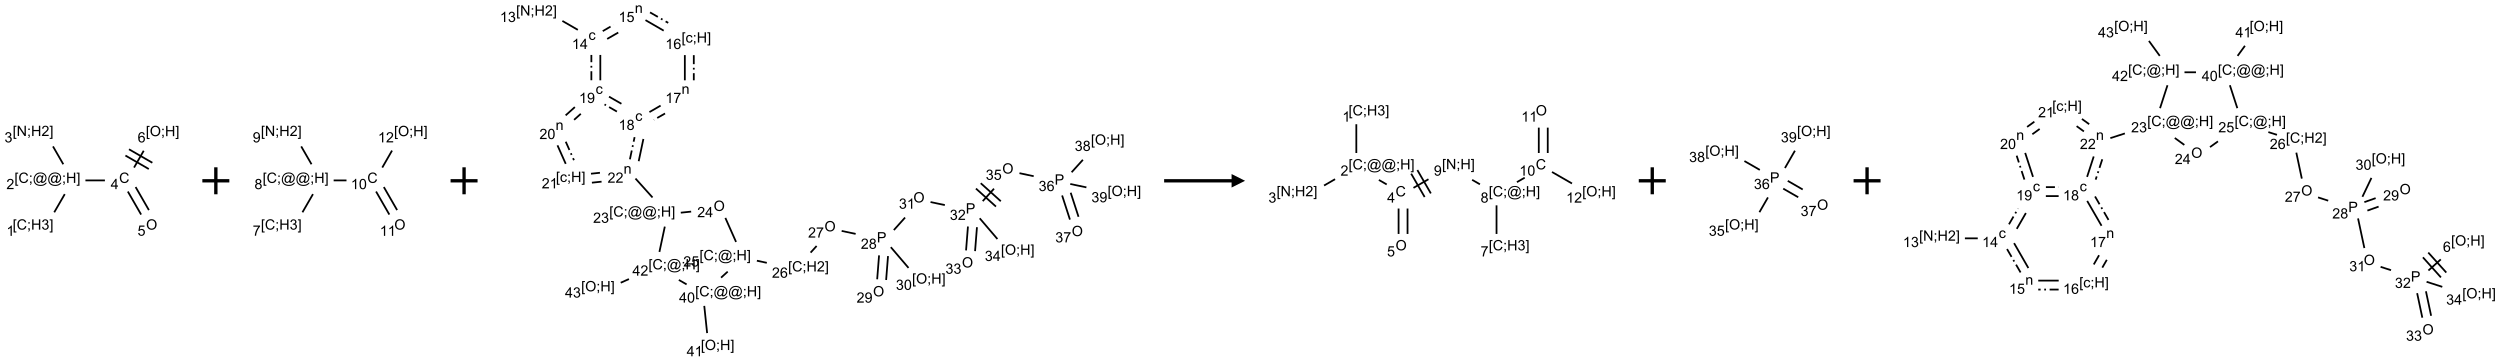 <?xml version="1.0" encoding="UTF-8"?>
<svg xmlns="http://www.w3.org/2000/svg" xmlns:xlink="http://www.w3.org/1999/xlink" width="1853" height="268" viewBox="0 0 1853 268">
<defs>
<g>
<g id="glyph-0-0">
<path d="M 1.332 0 L 1.332 -6.668 L 6.668 -6.668 L 6.668 0 Z M 1.5 -0.168 L 6.5 -0.168 L 6.5 -6.5 L 1.5 -6.5 Z M 1.5 -0.168 "/>
</g>
<g id="glyph-0-1">
<path d="M 0.723 2.121 L 0.723 -7.637 L 2.793 -7.637 L 2.793 -6.859 L 1.66 -6.859 L 1.66 1.344 L 2.793 1.344 L 2.793 2.121 Z M 0.723 2.121 "/>
</g>
<g id="glyph-0-2">
<path d="M 6.27 -2.676 L 7.281 -2.422 C 7.07 -1.594 6.688 -0.961 6.137 -0.523 C 5.586 -0.086 4.914 0.129 4.121 0.129 C 3.297 0.129 2.629 -0.039 2.113 -0.371 C 1.598 -0.707 1.203 -1.191 0.934 -1.828 C 0.664 -2.465 0.531 -3.145 0.531 -3.875 C 0.531 -4.672 0.684 -5.363 0.988 -5.957 C 1.293 -6.547 1.723 -6.996 2.285 -7.305 C 2.844 -7.613 3.461 -7.766 4.137 -7.766 C 4.898 -7.766 5.543 -7.57 6.062 -7.184 C 6.582 -6.793 6.945 -6.246 7.152 -5.543 L 6.156 -5.309 C 5.98 -5.863 5.723 -6.266 5.387 -6.52 C 5.051 -6.773 4.625 -6.902 4.113 -6.902 C 3.527 -6.902 3.039 -6.762 2.645 -6.48 C 2.25 -6.199 1.973 -5.82 1.812 -5.348 C 1.652 -4.871 1.574 -4.383 1.574 -3.879 C 1.574 -3.23 1.668 -2.664 1.855 -2.18 C 2.047 -1.695 2.34 -1.332 2.738 -1.094 C 3.137 -0.855 3.57 -0.734 4.035 -0.734 C 4.602 -0.734 5.082 -0.898 5.473 -1.223 C 5.867 -1.551 6.133 -2.035 6.27 -2.676 Z M 6.27 -2.676 "/>
</g>
<g id="glyph-0-3">
<path d="M 0.949 -4.465 L 0.949 -5.531 L 2.016 -5.531 L 2.016 -4.465 Z M 0.949 0 L 0.949 -1.066 L 2.016 -1.066 L 2.016 0 C 2.016 0.391 1.945 0.711 1.809 0.949 C 1.668 1.191 1.449 1.379 1.145 1.512 L 0.887 1.109 C 1.082 1.023 1.23 0.895 1.324 0.727 C 1.418 0.559 1.469 0.316 1.48 0 Z M 0.949 0 "/>
</g>
<g id="glyph-0-4">
<path d="M 0.855 0 L 0.855 -7.637 L 1.863 -7.637 L 1.863 -4.5 L 5.832 -4.5 L 5.832 -7.637 L 6.844 -7.637 L 6.844 0 L 5.832 0 L 5.832 -3.598 L 1.863 -3.598 L 1.863 0 Z M 0.855 0 "/>
</g>
<g id="glyph-0-5">
<path d="M 0.449 -2.016 L 1.387 -2.141 C 1.492 -1.609 1.676 -1.227 1.934 -0.992 C 2.191 -0.758 2.508 -0.641 2.879 -0.641 C 3.32 -0.641 3.695 -0.793 3.996 -1.098 C 4.301 -1.402 4.453 -1.781 4.453 -2.234 C 4.453 -2.664 4.312 -3.02 4.031 -3.301 C 3.75 -3.578 3.391 -3.719 2.957 -3.719 C 2.781 -3.719 2.562 -3.684 2.297 -3.613 L 2.402 -4.438 C 2.465 -4.43 2.516 -4.426 2.551 -4.426 C 2.949 -4.426 3.312 -4.531 3.629 -4.738 C 3.949 -4.949 4.109 -5.27 4.109 -5.703 C 4.109 -6.047 3.992 -6.332 3.762 -6.559 C 3.527 -6.785 3.227 -6.895 2.859 -6.895 C 2.496 -6.895 2.191 -6.781 1.949 -6.551 C 1.707 -6.324 1.547 -5.98 1.48 -5.52 L 0.543 -5.688 C 0.656 -6.316 0.918 -6.805 1.324 -7.148 C 1.73 -7.492 2.234 -7.668 2.84 -7.668 C 3.254 -7.668 3.641 -7.578 3.988 -7.398 C 4.34 -7.219 4.609 -6.977 4.793 -6.668 C 4.98 -6.359 5.074 -6.031 5.074 -5.684 C 5.074 -5.352 4.984 -5.051 4.809 -4.781 C 4.629 -4.512 4.367 -4.297 4.02 -4.137 C 4.473 -4.031 4.824 -3.816 5.074 -3.488 C 5.324 -3.16 5.449 -2.75 5.449 -2.254 C 5.449 -1.59 5.203 -1.023 4.719 -0.559 C 4.234 -0.098 3.617 0.137 2.875 0.137 C 2.203 0.137 1.648 -0.062 1.207 -0.465 C 0.762 -0.863 0.512 -1.379 0.449 -2.016 Z M 0.449 -2.016 "/>
</g>
<g id="glyph-0-6">
<path d="M 2.27 2.121 L 0.203 2.121 L 0.203 1.344 L 1.332 1.344 L 1.332 -6.859 L 0.203 -6.859 L 0.203 -7.637 L 2.27 -7.637 Z M 2.27 2.121 "/>
</g>
<g id="glyph-0-7">
<path d="M 3.973 0 L 3.035 0 L 3.035 -5.973 C 2.809 -5.758 2.516 -5.543 2.148 -5.328 C 1.781 -5.113 1.453 -4.953 1.16 -4.844 L 1.16 -5.75 C 1.684 -5.996 2.145 -6.297 2.535 -6.645 C 2.93 -6.996 3.207 -7.336 3.371 -7.668 L 3.973 -7.668 Z M 3.973 0 "/>
</g>
<g id="glyph-0-8">
<path d="M 6.047 -0.848 C 5.82 -0.59 5.57 -0.379 5.289 -0.223 C 5.008 -0.062 4.73 0.016 4.449 0.016 C 4.141 0.016 3.84 -0.074 3.547 -0.254 C 3.254 -0.434 3.02 -0.715 2.836 -1.09 C 2.652 -1.465 2.562 -1.875 2.562 -2.324 C 2.562 -2.875 2.703 -3.43 2.988 -3.98 C 3.27 -4.535 3.621 -4.953 4.043 -5.23 C 4.461 -5.508 4.871 -5.645 5.266 -5.645 C 5.566 -5.645 5.855 -5.566 6.129 -5.41 C 6.402 -5.25 6.641 -5.012 6.84 -4.688 L 7.016 -5.496 L 7.949 -5.496 L 7.199 -2 C 7.094 -1.516 7.043 -1.246 7.043 -1.191 C 7.043 -1.098 7.078 -1.02 7.148 -0.949 C 7.219 -0.883 7.305 -0.848 7.406 -0.848 C 7.59 -0.848 7.832 -0.953 8.129 -1.168 C 8.527 -1.445 8.84 -1.816 9.07 -2.285 C 9.301 -2.75 9.418 -3.234 9.418 -3.73 C 9.418 -4.309 9.27 -4.852 8.973 -5.355 C 8.676 -5.859 8.23 -6.262 7.645 -6.562 C 7.055 -6.863 6.406 -7.016 5.691 -7.016 C 4.879 -7.016 4.137 -6.824 3.465 -6.445 C 2.793 -6.066 2.273 -5.52 1.902 -4.809 C 1.535 -4.098 1.348 -3.34 1.348 -2.527 C 1.348 -1.676 1.535 -0.941 1.902 -0.328 C 2.273 0.285 2.809 0.742 3.508 1.035 C 4.207 1.328 4.984 1.473 5.832 1.473 C 6.742 1.473 7.504 1.32 8.121 1.016 C 8.734 0.711 9.195 0.34 9.5 -0.098 L 10.441 -0.098 C 10.266 0.266 9.961 0.637 9.531 1.016 C 9.102 1.395 8.59 1.695 7.996 1.914 C 7.402 2.133 6.688 2.246 5.848 2.246 C 5.078 2.246 4.367 2.145 3.715 1.949 C 3.066 1.75 2.512 1.453 2.051 1.055 C 1.594 0.656 1.25 0.199 1.016 -0.316 C 0.723 -0.973 0.578 -1.684 0.578 -2.441 C 0.578 -3.289 0.75 -4.098 1.098 -4.863 C 1.523 -5.805 2.125 -6.527 2.902 -7.027 C 3.684 -7.527 4.629 -7.777 5.738 -7.777 C 6.602 -7.777 7.375 -7.602 8.059 -7.246 C 8.746 -6.895 9.285 -6.371 9.684 -5.672 C 10.02 -5.07 10.188 -4.418 10.188 -3.715 C 10.188 -2.707 9.832 -1.812 9.125 -1.031 C 8.492 -0.328 7.801 0.02 7.051 0.02 C 6.812 0.02 6.617 -0.016 6.473 -0.09 C 6.324 -0.16 6.215 -0.266 6.145 -0.402 C 6.102 -0.488 6.066 -0.637 6.047 -0.848 Z M 3.527 -2.262 C 3.527 -1.785 3.641 -1.414 3.863 -1.152 C 4.09 -0.887 4.348 -0.754 4.641 -0.754 C 4.836 -0.754 5.039 -0.812 5.254 -0.93 C 5.469 -1.047 5.676 -1.219 5.871 -1.449 C 6.066 -1.676 6.23 -1.969 6.355 -2.32 C 6.48 -2.672 6.543 -3.027 6.543 -3.379 C 6.543 -3.852 6.426 -4.219 6.191 -4.48 C 5.957 -4.738 5.672 -4.871 5.332 -4.871 C 5.109 -4.871 4.902 -4.812 4.707 -4.699 C 4.512 -4.586 4.32 -4.406 4.137 -4.156 C 3.953 -3.906 3.805 -3.602 3.691 -3.246 C 3.582 -2.887 3.527 -2.559 3.527 -2.262 Z M 3.527 -2.262 "/>
</g>
<g id="glyph-0-9">
<path d="M 5.371 -0.902 L 5.371 0 L 0.324 0 C 0.316 -0.227 0.352 -0.441 0.434 -0.652 C 0.562 -0.996 0.766 -1.332 1.051 -1.668 C 1.332 -2 1.742 -2.387 2.277 -2.824 C 3.105 -3.504 3.668 -4.043 3.957 -4.441 C 4.25 -4.84 4.395 -5.215 4.395 -5.566 C 4.395 -5.938 4.262 -6.254 3.996 -6.508 C 3.73 -6.762 3.387 -6.891 2.957 -6.891 C 2.508 -6.891 2.145 -6.754 1.875 -6.484 C 1.605 -6.215 1.469 -5.84 1.465 -5.359 L 0.5 -5.457 C 0.566 -6.176 0.812 -6.727 1.246 -7.102 C 1.676 -7.477 2.254 -7.668 2.98 -7.668 C 3.711 -7.668 4.293 -7.465 4.719 -7.059 C 5.145 -6.652 5.359 -6.148 5.359 -5.547 C 5.359 -5.242 5.297 -4.941 5.172 -4.645 C 5.047 -4.352 4.84 -4.039 4.551 -3.715 C 4.262 -3.387 3.777 -2.938 3.105 -2.371 C 2.543 -1.898 2.18 -1.578 2.02 -1.41 C 1.859 -1.242 1.73 -1.07 1.625 -0.902 Z M 5.371 -0.902 "/>
</g>
<g id="glyph-0-10">
<path d="M 0.812 0 L 0.812 -7.637 L 1.848 -7.637 L 5.859 -1.641 L 5.859 -7.637 L 6.828 -7.637 L 6.828 0 L 5.793 0 L 1.781 -6 L 1.781 0 Z M 0.812 0 "/>
</g>
<g id="glyph-0-11">
<path d="M 3.449 0 L 3.449 -1.828 L 0.137 -1.828 L 0.137 -2.688 L 3.621 -7.637 L 4.387 -7.637 L 4.387 -2.688 L 5.418 -2.688 L 5.418 -1.828 L 4.387 -1.828 L 4.387 0 Z M 3.449 -2.688 L 3.449 -6.129 L 1.059 -2.688 Z M 3.449 -2.688 "/>
</g>
<g id="glyph-0-12">
<path d="M 0.516 -3.719 C 0.516 -4.984 0.855 -5.977 1.535 -6.695 C 2.215 -7.414 3.094 -7.77 4.172 -7.77 C 4.875 -7.77 5.512 -7.602 6.078 -7.266 C 6.645 -6.93 7.074 -6.461 7.371 -5.855 C 7.668 -5.254 7.816 -4.57 7.816 -3.809 C 7.816 -3.035 7.66 -2.34 7.348 -1.73 C 7.035 -1.117 6.594 -0.656 6.02 -0.34 C 5.449 -0.027 4.828 0.129 4.168 0.129 C 3.449 0.129 2.805 -0.043 2.238 -0.391 C 1.672 -0.738 1.246 -1.211 0.953 -1.812 C 0.66 -2.414 0.516 -3.047 0.516 -3.719 Z M 1.559 -3.703 C 1.559 -2.781 1.805 -2.059 2.301 -1.527 C 2.793 -1 3.414 -0.734 4.16 -0.734 C 4.922 -0.734 5.547 -1 6.039 -1.535 C 6.531 -2.07 6.777 -2.828 6.777 -3.812 C 6.777 -4.434 6.672 -4.977 6.461 -5.441 C 6.25 -5.902 5.945 -6.262 5.539 -6.52 C 5.133 -6.773 4.68 -6.902 4.176 -6.902 C 3.461 -6.902 2.848 -6.656 2.332 -6.164 C 1.816 -5.672 1.559 -4.852 1.559 -3.703 Z M 1.559 -3.703 "/>
</g>
<g id="glyph-0-13">
<path d="M 0.441 -2 L 1.426 -2.082 C 1.5 -1.605 1.668 -1.242 1.934 -1.004 C 2.199 -0.762 2.52 -0.641 2.895 -0.641 C 3.348 -0.641 3.73 -0.812 4.043 -1.152 C 4.355 -1.492 4.512 -1.941 4.512 -2.504 C 4.512 -3.039 4.359 -3.461 4.059 -3.77 C 3.758 -4.078 3.367 -4.234 2.879 -4.234 C 2.578 -4.234 2.305 -4.164 2.062 -4.027 C 1.82 -3.891 1.629 -3.715 1.488 -3.496 L 0.609 -3.609 L 1.348 -7.531 L 5.145 -7.531 L 5.145 -6.637 L 2.098 -6.637 L 1.688 -4.582 C 2.145 -4.902 2.625 -5.062 3.129 -5.062 C 3.797 -5.062 4.359 -4.832 4.816 -4.371 C 5.277 -3.91 5.504 -3.312 5.504 -2.59 C 5.504 -1.898 5.305 -1.301 4.902 -0.797 C 4.41 -0.18 3.742 0.129 2.895 0.129 C 2.199 0.129 1.633 -0.062 1.195 -0.453 C 0.758 -0.844 0.504 -1.359 0.441 -2 Z M 0.441 -2 "/>
</g>
<g id="glyph-0-14">
<path d="M 5.309 -5.766 L 4.375 -5.691 C 4.293 -6.059 4.172 -6.328 4.02 -6.496 C 3.766 -6.762 3.453 -6.895 3.082 -6.895 C 2.785 -6.895 2.523 -6.812 2.297 -6.645 C 2 -6.43 1.77 -6.117 1.598 -5.703 C 1.43 -5.289 1.34 -4.703 1.332 -3.938 C 1.559 -4.281 1.836 -4.535 2.16 -4.703 C 2.488 -4.871 2.828 -4.953 3.188 -4.953 C 3.812 -4.953 4.344 -4.723 4.785 -4.262 C 5.223 -3.801 5.441 -3.207 5.441 -2.48 C 5.441 -2 5.34 -1.555 5.133 -1.145 C 4.926 -0.73 4.641 -0.418 4.281 -0.199 C 3.922 0.02 3.512 0.129 3.051 0.129 C 2.27 0.129 1.633 -0.156 1.141 -0.73 C 0.648 -1.305 0.402 -2.254 0.402 -3.574 C 0.402 -5.051 0.672 -6.121 1.219 -6.793 C 1.695 -7.375 2.336 -7.668 3.141 -7.668 C 3.742 -7.668 4.234 -7.5 4.617 -7.16 C 5 -6.824 5.23 -6.359 5.309 -5.766 Z M 1.48 -2.473 C 1.48 -2.152 1.547 -1.844 1.684 -1.547 C 1.82 -1.25 2.016 -1.027 2.262 -0.871 C 2.508 -0.719 2.766 -0.641 3.035 -0.641 C 3.434 -0.641 3.773 -0.801 4.059 -1.121 C 4.344 -1.441 4.484 -1.875 4.484 -2.422 C 4.484 -2.949 4.344 -3.367 4.062 -3.668 C 3.781 -3.973 3.426 -4.125 3 -4.125 C 2.578 -4.125 2.219 -3.973 1.922 -3.668 C 1.625 -3.363 1.48 -2.969 1.48 -2.473 Z M 1.48 -2.473 "/>
</g>
<g id="glyph-0-15">
<path d="M 0.504 -6.637 L 0.504 -7.535 L 5.449 -7.535 L 5.449 -6.809 C 4.961 -6.289 4.48 -5.602 4.004 -4.746 C 3.527 -3.887 3.156 -3.004 2.895 -2.098 C 2.707 -1.461 2.59 -0.762 2.535 0 L 1.574 0 C 1.582 -0.602 1.703 -1.328 1.926 -2.176 C 2.152 -3.027 2.477 -3.848 2.898 -4.637 C 3.32 -5.426 3.77 -6.094 4.246 -6.637 Z M 0.504 -6.637 "/>
</g>
<g id="glyph-0-16">
<path d="M 1.887 -4.141 C 1.496 -4.281 1.207 -4.484 1.02 -4.75 C 0.832 -5.016 0.738 -5.328 0.738 -5.699 C 0.738 -6.254 0.938 -6.719 1.34 -7.098 C 1.738 -7.477 2.27 -7.668 2.934 -7.668 C 3.598 -7.668 4.137 -7.473 4.543 -7.086 C 4.949 -6.699 5.152 -6.227 5.152 -5.672 C 5.152 -5.316 5.059 -5.008 4.871 -4.746 C 4.688 -4.484 4.406 -4.281 4.027 -4.141 C 4.496 -3.988 4.852 -3.742 5.098 -3.402 C 5.34 -3.062 5.465 -2.656 5.465 -2.184 C 5.465 -1.531 5.234 -0.98 4.77 -0.535 C 4.309 -0.09 3.703 0.129 2.949 0.129 C 2.195 0.129 1.586 -0.094 1.125 -0.539 C 0.664 -0.984 0.434 -1.543 0.434 -2.207 C 0.434 -2.703 0.559 -3.121 0.809 -3.457 C 1.062 -3.793 1.422 -4.02 1.887 -4.141 Z M 1.699 -5.73 C 1.699 -5.367 1.812 -5.074 2.047 -4.844 C 2.281 -4.613 2.582 -4.5 2.953 -4.5 C 3.312 -4.5 3.609 -4.613 3.84 -4.84 C 4.07 -5.066 4.188 -5.348 4.188 -5.676 C 4.188 -6.02 4.07 -6.309 3.832 -6.543 C 3.594 -6.777 3.297 -6.895 2.941 -6.895 C 2.586 -6.895 2.289 -6.781 2.051 -6.551 C 1.816 -6.324 1.699 -6.047 1.699 -5.73 Z M 1.395 -2.203 C 1.395 -1.938 1.461 -1.676 1.586 -1.426 C 1.711 -1.176 1.902 -0.984 2.152 -0.848 C 2.402 -0.711 2.672 -0.641 2.957 -0.641 C 3.406 -0.641 3.777 -0.785 4.066 -1.074 C 4.359 -1.363 4.504 -1.727 4.504 -2.172 C 4.504 -2.625 4.355 -2.996 4.055 -3.293 C 3.754 -3.586 3.379 -3.734 2.926 -3.734 C 2.484 -3.734 2.121 -3.59 1.832 -3.297 C 1.543 -3.004 1.395 -2.641 1.395 -2.203 Z M 1.395 -2.203 "/>
</g>
<g id="glyph-0-17">
<path d="M 0.582 -1.766 L 1.484 -1.848 C 1.562 -1.426 1.707 -1.117 1.922 -0.926 C 2.137 -0.734 2.414 -0.641 2.75 -0.641 C 3.039 -0.641 3.289 -0.707 3.508 -0.84 C 3.727 -0.973 3.902 -1.148 4.043 -1.367 C 4.18 -1.586 4.297 -1.887 4.391 -2.262 C 4.484 -2.637 4.531 -3.016 4.531 -3.406 C 4.531 -3.449 4.531 -3.512 4.527 -3.594 C 4.34 -3.297 4.082 -3.055 3.758 -2.867 C 3.434 -2.68 3.082 -2.59 2.703 -2.59 C 2.07 -2.59 1.535 -2.816 1.098 -3.277 C 0.66 -3.734 0.441 -4.34 0.441 -5.09 C 0.441 -5.863 0.672 -6.484 1.129 -6.957 C 1.586 -7.43 2.156 -7.668 2.844 -7.668 C 3.34 -7.668 3.793 -7.531 4.207 -7.266 C 4.617 -7 4.93 -6.617 5.145 -6.121 C 5.355 -5.629 5.465 -4.91 5.465 -3.973 C 5.465 -2.996 5.359 -2.223 5.145 -1.645 C 4.934 -1.066 4.617 -0.625 4.199 -0.324 C 3.781 -0.02 3.293 0.129 2.73 0.129 C 2.133 0.129 1.645 -0.035 1.266 -0.367 C 0.887 -0.699 0.66 -1.164 0.582 -1.766 Z M 4.422 -5.137 C 4.422 -5.676 4.277 -6.102 3.992 -6.418 C 3.707 -6.734 3.359 -6.891 2.957 -6.891 C 2.543 -6.891 2.18 -6.719 1.871 -6.379 C 1.562 -6.039 1.406 -5.598 1.406 -5.059 C 1.406 -4.57 1.555 -4.176 1.848 -3.871 C 2.141 -3.566 2.5 -3.418 2.934 -3.418 C 3.367 -3.418 3.723 -3.57 4.004 -3.871 C 4.281 -4.176 4.422 -4.598 4.422 -5.137 Z M 4.422 -5.137 "/>
</g>
<g id="glyph-0-18">
<path d="M 0.441 -3.766 C 0.441 -4.668 0.535 -5.395 0.723 -5.945 C 0.906 -6.496 1.184 -6.922 1.551 -7.219 C 1.918 -7.516 2.375 -7.668 2.934 -7.668 C 3.344 -7.668 3.703 -7.586 4.012 -7.418 C 4.32 -7.254 4.574 -7.016 4.777 -6.707 C 4.977 -6.395 5.137 -6.016 5.25 -5.57 C 5.363 -5.125 5.422 -4.523 5.422 -3.766 C 5.422 -2.871 5.328 -2.148 5.145 -1.598 C 4.961 -1.047 4.688 -0.621 4.32 -0.32 C 3.953 -0.02 3.492 0.129 2.934 0.129 C 2.195 0.129 1.617 -0.133 1.199 -0.66 C 0.695 -1.297 0.441 -2.332 0.441 -3.766 Z M 1.406 -3.766 C 1.406 -2.512 1.555 -1.68 1.848 -1.262 C 2.141 -0.848 2.5 -0.641 2.934 -0.641 C 3.363 -0.641 3.727 -0.848 4.02 -1.266 C 4.312 -1.684 4.457 -2.516 4.457 -3.766 C 4.457 -5.023 4.312 -5.859 4.02 -6.27 C 3.727 -6.684 3.359 -6.891 2.922 -6.891 C 2.492 -6.891 2.148 -6.707 1.891 -6.344 C 1.566 -5.879 1.406 -5.02 1.406 -3.766 Z M 1.406 -3.766 "/>
</g>
<g id="glyph-0-19">
<path d="M 4.312 -2.027 L 5.234 -1.906 C 5.133 -1.27 4.875 -0.773 4.461 -0.414 C 4.047 -0.055 3.535 0.125 2.934 0.125 C 2.176 0.125 1.566 -0.121 1.105 -0.617 C 0.645 -1.113 0.418 -1.82 0.418 -2.746 C 0.418 -3.344 0.516 -3.863 0.715 -4.312 C 0.91 -4.762 1.211 -5.098 1.617 -5.32 C 2.023 -5.543 2.461 -5.656 2.938 -5.656 C 3.539 -5.656 4.031 -5.504 4.41 -5.199 C 4.793 -4.895 5.039 -4.465 5.145 -3.906 L 4.234 -3.766 C 4.148 -4.137 3.992 -4.418 3.773 -4.605 C 3.555 -4.793 3.285 -4.887 2.973 -4.887 C 2.5 -4.887 2.117 -4.715 1.824 -4.379 C 1.527 -4.039 1.379 -3.504 1.379 -2.77 C 1.379 -2.027 1.523 -1.488 1.809 -1.152 C 2.094 -0.816 2.465 -0.645 2.922 -0.645 C 3.289 -0.645 3.598 -0.758 3.844 -0.984 C 4.09 -1.211 4.246 -1.559 4.312 -2.027 Z M 4.312 -2.027 "/>
</g>
<g id="glyph-0-20">
<path d="M 0.703 0 L 0.703 -5.531 L 1.547 -5.531 L 1.547 -4.746 C 1.953 -5.352 2.539 -5.656 3.309 -5.656 C 3.641 -5.656 3.945 -5.598 4.227 -5.477 C 4.508 -5.355 4.715 -5.199 4.855 -5.004 C 4.992 -4.809 5.09 -4.578 5.145 -4.312 C 5.18 -4.141 5.199 -3.836 5.199 -3.402 L 5.199 0 L 4.262 0 L 4.262 -3.363 C 4.262 -3.746 4.223 -4.031 4.152 -4.223 C 4.078 -4.41 3.949 -4.562 3.762 -4.676 C 3.578 -4.789 3.359 -4.844 3.109 -4.844 C 2.711 -4.844 2.367 -4.719 2.074 -4.465 C 1.785 -4.211 1.641 -3.73 1.641 -3.02 L 1.641 0 Z M 0.703 0 "/>
</g>
<g id="glyph-0-21">
<path d="M 0.824 0 L 0.824 -7.637 L 3.703 -7.637 C 4.211 -7.637 4.598 -7.609 4.863 -7.562 C 5.238 -7.5 5.555 -7.383 5.809 -7.207 C 6.062 -7.031 6.266 -6.785 6.418 -6.469 C 6.574 -6.152 6.652 -5.805 6.652 -5.426 C 6.652 -4.777 6.445 -4.227 6.031 -3.777 C 5.617 -3.328 4.871 -3.105 3.793 -3.105 L 1.832 -3.105 L 1.832 0 Z M 1.832 -4.004 L 3.809 -4.004 C 4.461 -4.004 4.922 -4.125 5.199 -4.371 C 5.473 -4.613 5.609 -4.953 5.609 -5.395 C 5.609 -5.715 5.527 -5.988 5.367 -6.215 C 5.207 -6.441 4.992 -6.594 4.73 -6.668 C 4.559 -6.711 4.246 -6.734 3.785 -6.734 L 1.832 -6.734 Z M 1.832 -4.004 "/>
</g>
</g>
</defs>
<path fill="none" stroke-width="0.033" stroke-linecap="butt" stroke-linejoin="miter" stroke="rgb(0%, 0%, 0%)" stroke-opacity="1" stroke-miterlimit="10" d="M 0.159 1.457 L 0.354 1.12 " transform="matrix(40, 0, 0, 40, 33.84, 99.08)"/>
<path fill="none" stroke-width="0.033" stroke-linecap="butt" stroke-linejoin="miter" stroke="rgb(0%, 0%, 0%)" stroke-opacity="1" stroke-miterlimit="10" d="M 0.327 0.567 L 0.136 0.236 " transform="matrix(40, 0, 0, 40, 33.84, 99.08)"/>
<path fill="none" stroke-width="0.033" stroke-linecap="butt" stroke-linejoin="miter" stroke="rgb(0%, 0%, 0%)" stroke-opacity="1" stroke-miterlimit="10" d="M 0.737 0.866 L 1.098 0.866 " transform="matrix(40, 0, 0, 40, 33.84, 99.08)"/>
<path fill="none" stroke-width="0.033" stroke-linecap="butt" stroke-linejoin="miter" stroke="rgb(0%, 0%, 0%)" stroke-opacity="1" stroke-miterlimit="10" d="M 1.523 1.072 L 1.769 1.499 " transform="matrix(40, 0, 0, 40, 33.84, 99.08)"/>
<path fill="none" stroke-width="0.033" stroke-linecap="butt" stroke-linejoin="miter" stroke="rgb(0%, 0%, 0%)" stroke-opacity="1" stroke-miterlimit="10" d="M 1.667 0.989 L 1.913 1.416 " transform="matrix(40, 0, 0, 40, 33.84, 99.08)"/>
<path fill="none" stroke-width="0.033" stroke-linecap="butt" stroke-linejoin="miter" stroke="rgb(0%, 0%, 0%)" stroke-opacity="1" stroke-miterlimit="10" d="M 1.638 0.628 L 1.817 0.316 " transform="matrix(40, 0, 0, 40, 33.84, 99.08)"/>
<path fill="none" stroke-width="0.033" stroke-linecap="butt" stroke-linejoin="miter" stroke="rgb(0%, 0%, 0%)" stroke-opacity="1" stroke-miterlimit="10" d="M 1.977 0.539 L 1.544 0.289 " transform="matrix(40, 0, 0, 40, 33.84, 99.08)"/>
<path fill="none" stroke-width="0.033" stroke-linecap="butt" stroke-linejoin="miter" stroke="rgb(0%, 0%, 0%)" stroke-opacity="1" stroke-miterlimit="10" d="M 1.911 0.655 L 1.478 0.405 " transform="matrix(40, 0, 0, 40, 33.84, 99.08)"/>
<g fill="rgb(0%, 0%, 0%)" fill-opacity="1">
<use xlink:href="#glyph-0-1" x="9.363" y="170.207"/>
<use xlink:href="#glyph-0-2" x="12.327" y="170.207"/>
<use xlink:href="#glyph-0-3" x="20.03" y="170.207"/>
<use xlink:href="#glyph-0-4" x="22.993" y="170.207"/>
<use xlink:href="#glyph-0-5" x="30.697" y="170.207"/>
<use xlink:href="#glyph-0-6" x="36.629" y="170.207"/>
</g>
<g fill="rgb(0%, 0%, 0%)" fill-opacity="1">
<use xlink:href="#glyph-0-7" x="4.781" y="174.844"/>
</g>
<g fill="rgb(0%, 0%, 0%)" fill-opacity="1">
<use xlink:href="#glyph-0-1" x="10.676" y="135.574"/>
<use xlink:href="#glyph-0-2" x="13.639" y="135.574"/>
<use xlink:href="#glyph-0-3" x="21.342" y="135.574"/>
<use xlink:href="#glyph-0-8" x="24.306" y="135.574"/>
<use xlink:href="#glyph-0-8" x="35.134" y="135.574"/>
<use xlink:href="#glyph-0-3" x="45.962" y="135.574"/>
<use xlink:href="#glyph-0-4" x="48.926" y="135.574"/>
<use xlink:href="#glyph-0-6" x="56.629" y="135.574"/>
</g>
<g fill="rgb(0%, 0%, 0%)" fill-opacity="1">
<use xlink:href="#glyph-0-9" x="4.699" y="140.203"/>
</g>
<g fill="rgb(0%, 0%, 0%)" fill-opacity="1">
<use xlink:href="#glyph-0-1" x="9.363" y="100.824"/>
<use xlink:href="#glyph-0-10" x="12.327" y="100.824"/>
<use xlink:href="#glyph-0-3" x="20.03" y="100.824"/>
<use xlink:href="#glyph-0-4" x="22.993" y="100.824"/>
<use xlink:href="#glyph-0-9" x="30.697" y="100.824"/>
<use xlink:href="#glyph-0-6" x="36.629" y="100.824"/>
</g>
<g fill="rgb(0%, 0%, 0%)" fill-opacity="1">
<use xlink:href="#glyph-0-5" x="3.309" y="105.562"/>
</g>
<g fill="rgb(0%, 0%, 0%)" fill-opacity="1">
<use xlink:href="#glyph-0-2" x="88.246" y="135.566"/>
</g>
<g fill="rgb(0%, 0%, 0%)" fill-opacity="1">
<use xlink:href="#glyph-0-11" x="82.027" y="140.172"/>
</g>
<g fill="rgb(0%, 0%, 0%)" fill-opacity="1">
<use xlink:href="#glyph-0-12" x="108.262" y="170.211"/>
</g>
<g fill="rgb(0%, 0%, 0%)" fill-opacity="1">
<use xlink:href="#glyph-0-13" x="101.938" y="174.711"/>
</g>
<g fill="rgb(0%, 0%, 0%)" fill-opacity="1">
<use xlink:href="#glyph-0-1" x="108.051" y="100.93"/>
<use xlink:href="#glyph-0-12" x="111.014" y="100.93"/>
<use xlink:href="#glyph-0-3" x="119.311" y="100.93"/>
<use xlink:href="#glyph-0-4" x="122.275" y="100.93"/>
<use xlink:href="#glyph-0-6" x="129.978" y="100.93"/>
</g>
<g fill="rgb(0%, 0%, 0%)" fill-opacity="1">
<use xlink:href="#glyph-0-14" x="102" y="105.562"/>
</g>
<path fill="none" stroke-width="0.062" stroke-linecap="butt" stroke-linejoin="miter" stroke="rgb(0%, 0%, 0%)" stroke-opacity="1" stroke-miterlimit="10" d="M -0 0 L 0.5 0 M 0.25 -0.25 L 0.25 0.25 " transform="matrix(40, 0, 0, 40, 149.984, 134)"/>
<path fill="none" stroke-width="0.033" stroke-linecap="butt" stroke-linejoin="miter" stroke="rgb(0%, 0%, 0%)" stroke-opacity="1" stroke-miterlimit="10" d="M 0.159 1.457 L 0.354 1.12 " transform="matrix(40, 0, 0, 40, 217.82, 99.08)"/>
<path fill="none" stroke-width="0.033" stroke-linecap="butt" stroke-linejoin="miter" stroke="rgb(0%, 0%, 0%)" stroke-opacity="1" stroke-miterlimit="10" d="M 0.327 0.567 L 0.136 0.236 " transform="matrix(40, 0, 0, 40, 217.82, 99.08)"/>
<path fill="none" stroke-width="0.033" stroke-linecap="butt" stroke-linejoin="miter" stroke="rgb(0%, 0%, 0%)" stroke-opacity="1" stroke-miterlimit="10" d="M 0.737 0.866 L 0.975 0.866 " transform="matrix(40, 0, 0, 40, 217.82, 99.08)"/>
<path fill="none" stroke-width="0.033" stroke-linecap="butt" stroke-linejoin="miter" stroke="rgb(0%, 0%, 0%)" stroke-opacity="1" stroke-miterlimit="10" d="M 1.523 1.072 L 1.769 1.499 " transform="matrix(40, 0, 0, 40, 217.82, 99.08)"/>
<path fill="none" stroke-width="0.033" stroke-linecap="butt" stroke-linejoin="miter" stroke="rgb(0%, 0%, 0%)" stroke-opacity="1" stroke-miterlimit="10" d="M 1.667 0.989 L 1.913 1.416 " transform="matrix(40, 0, 0, 40, 217.82, 99.08)"/>
<path fill="none" stroke-width="0.033" stroke-linecap="butt" stroke-linejoin="miter" stroke="rgb(0%, 0%, 0%)" stroke-opacity="1" stroke-miterlimit="10" d="M 1.638 0.628 L 1.819 0.313 " transform="matrix(40, 0, 0, 40, 217.82, 99.08)"/>
<g fill="rgb(0%, 0%, 0%)" fill-opacity="1">
<use xlink:href="#glyph-0-1" x="193.344" y="170.207"/>
<use xlink:href="#glyph-0-2" x="196.307" y="170.207"/>
<use xlink:href="#glyph-0-3" x="204.01" y="170.207"/>
<use xlink:href="#glyph-0-4" x="206.974" y="170.207"/>
<use xlink:href="#glyph-0-5" x="214.677" y="170.207"/>
<use xlink:href="#glyph-0-6" x="220.609" y="170.207"/>
</g>
<g fill="rgb(0%, 0%, 0%)" fill-opacity="1">
<use xlink:href="#glyph-0-15" x="187.289" y="174.715"/>
</g>
<g fill="rgb(0%, 0%, 0%)" fill-opacity="1">
<use xlink:href="#glyph-0-1" x="194.656" y="135.574"/>
<use xlink:href="#glyph-0-2" x="197.62" y="135.574"/>
<use xlink:href="#glyph-0-3" x="205.323" y="135.574"/>
<use xlink:href="#glyph-0-8" x="208.286" y="135.574"/>
<use xlink:href="#glyph-0-8" x="219.115" y="135.574"/>
<use xlink:href="#glyph-0-3" x="229.943" y="135.574"/>
<use xlink:href="#glyph-0-4" x="232.906" y="135.574"/>
<use xlink:href="#glyph-0-6" x="240.609" y="135.574"/>
</g>
<g fill="rgb(0%, 0%, 0%)" fill-opacity="1">
<use xlink:href="#glyph-0-16" x="188.586" y="140.203"/>
</g>
<g fill="rgb(0%, 0%, 0%)" fill-opacity="1">
<use xlink:href="#glyph-0-1" x="193.344" y="100.824"/>
<use xlink:href="#glyph-0-10" x="196.307" y="100.824"/>
<use xlink:href="#glyph-0-3" x="204.01" y="100.824"/>
<use xlink:href="#glyph-0-4" x="206.974" y="100.824"/>
<use xlink:href="#glyph-0-9" x="214.677" y="100.824"/>
<use xlink:href="#glyph-0-6" x="220.609" y="100.824"/>
</g>
<g fill="rgb(0%, 0%, 0%)" fill-opacity="1">
<use xlink:href="#glyph-0-17" x="187.273" y="105.562"/>
</g>
<g fill="rgb(0%, 0%, 0%)" fill-opacity="1">
<use xlink:href="#glyph-0-2" x="272.227" y="135.566"/>
</g>
<g fill="rgb(0%, 0%, 0%)" fill-opacity="1">
<use xlink:href="#glyph-0-7" x="260.07" y="140.203"/>
<use xlink:href="#glyph-0-18" x="266.003" y="140.203"/>
</g>
<g fill="rgb(0%, 0%, 0%)" fill-opacity="1">
<use xlink:href="#glyph-0-12" x="292.242" y="170.211"/>
</g>
<g fill="rgb(0%, 0%, 0%)" fill-opacity="1">
<use xlink:href="#glyph-0-7" x="281.516" y="174.844"/>
<use xlink:href="#glyph-0-7" x="287.448" y="174.844"/>
</g>
<g fill="rgb(0%, 0%, 0%)" fill-opacity="1">
<use xlink:href="#glyph-0-1" x="292.031" y="100.93"/>
<use xlink:href="#glyph-0-12" x="294.995" y="100.93"/>
<use xlink:href="#glyph-0-3" x="303.292" y="100.93"/>
<use xlink:href="#glyph-0-4" x="306.255" y="100.93"/>
<use xlink:href="#glyph-0-6" x="313.958" y="100.93"/>
</g>
<g fill="rgb(0%, 0%, 0%)" fill-opacity="1">
<use xlink:href="#glyph-0-7" x="280.121" y="105.562"/>
<use xlink:href="#glyph-0-9" x="286.053" y="105.562"/>
</g>
<path fill="none" stroke-width="0.062" stroke-linecap="butt" stroke-linejoin="miter" stroke="rgb(0%, 0%, 0%)" stroke-opacity="1" stroke-miterlimit="10" d="M -0 0 L 0.5 0 M 0.25 -0.25 L 0.25 0.25 " transform="matrix(40, 0, 0, 40, 333.965, 134)"/>
<path fill="none" stroke-width="0.033" stroke-linecap="butt" stroke-linejoin="miter" stroke="rgb(0%, 0%, 0%)" stroke-opacity="1" stroke-miterlimit="10" d="M 0.246 0.142 L 0.532 0.307 " transform="matrix(40, 0, 0, 40, 407, 9.842)"/>
<path fill="none" stroke-width="0.033" stroke-linecap="butt" stroke-linejoin="miter" stroke="rgb(0%, 0%, 0%)" stroke-opacity="1" stroke-miterlimit="10" d="M 1.076 0.475 L 1.281 0.357 " transform="matrix(40, 0, 0, 40, 407, 9.842)"/>
<path fill="none" stroke-width="0.033" stroke-linecap="butt" stroke-linejoin="miter" stroke="rgb(0%, 0%, 0%)" stroke-opacity="1" stroke-dasharray="0.167 0.067 0.033 0.067" stroke-dashoffset="0.333" stroke-miterlimit="10" d="M 0.993 0.331 L 1.197 0.213 " transform="matrix(40, 0, 0, 40, 407, 9.842)"/>
<path fill="none" stroke-width="0.033" stroke-linecap="butt" stroke-linejoin="miter" stroke="rgb(0%, 0%, 0%)" stroke-opacity="1" stroke-miterlimit="10" d="M 1.786 0.127 L 2.123 0.322 " transform="matrix(40, 0, 0, 40, 407, 9.842)"/>
<path fill="none" stroke-width="0.033" stroke-linecap="butt" stroke-linejoin="miter" stroke="rgb(0%, 0%, 0%)" stroke-opacity="1" stroke-dasharray="0.167 0.067 0.033 0.067" stroke-dashoffset="0.333" stroke-miterlimit="10" d="M 1.869 -0.017 L 2.207 0.178 " transform="matrix(40, 0, 0, 40, 407, 9.842)"/>
<path fill="none" stroke-width="0.033" stroke-linecap="butt" stroke-linejoin="miter" stroke="rgb(0%, 0%, 0%)" stroke-opacity="1" stroke-miterlimit="10" d="M 2.515 0.775 L 2.515 1.242 " transform="matrix(40, 0, 0, 40, 407, 9.842)"/>
<path fill="none" stroke-width="0.033" stroke-linecap="butt" stroke-linejoin="miter" stroke="rgb(0%, 0%, 0%)" stroke-opacity="1" stroke-dasharray="0.167 0.067 0.033 0.067" stroke-dashoffset="0.333" stroke-miterlimit="10" d="M 2.681 0.775 L 2.681 1.242 " transform="matrix(40, 0, 0, 40, 407, 9.842)"/>
<path fill="none" stroke-width="0.033" stroke-linecap="butt" stroke-linejoin="miter" stroke="rgb(0%, 0%, 0%)" stroke-opacity="1" stroke-miterlimit="10" d="M 2.066 1.711 L 1.859 1.831 " transform="matrix(40, 0, 0, 40, 407, 9.842)"/>
<path fill="none" stroke-width="0.033" stroke-linecap="butt" stroke-linejoin="miter" stroke="rgb(0%, 0%, 0%)" stroke-opacity="1" stroke-dasharray="0.167 0.067 0.033 0.067" stroke-dashoffset="0.333" stroke-miterlimit="10" d="M 2.149 1.856 L 1.942 1.975 " transform="matrix(40, 0, 0, 40, 407, 9.842)"/>
<path fill="none" stroke-width="0.033" stroke-linecap="butt" stroke-linejoin="miter" stroke="rgb(0%, 0%, 0%)" stroke-opacity="1" stroke-miterlimit="10" d="M 1.34 1.677 L 1.11 1.545 " transform="matrix(40, 0, 0, 40, 407, 9.842)"/>
<path fill="none" stroke-width="0.033" stroke-linecap="butt" stroke-linejoin="miter" stroke="rgb(0%, 0%, 0%)" stroke-opacity="1" stroke-dasharray="0.167 0.067 0.033 0.067" stroke-dashoffset="0.333" stroke-miterlimit="10" d="M 1.257 1.822 L 1.027 1.689 " transform="matrix(40, 0, 0, 40, 407, 9.842)"/>
<path fill="none" stroke-width="0.033" stroke-linecap="butt" stroke-linejoin="miter" stroke="rgb(0%, 0%, 0%)" stroke-opacity="1" stroke-miterlimit="10" d="M 0.949 1.242 L 0.949 0.772 " transform="matrix(40, 0, 0, 40, 407, 9.842)"/>
<path fill="none" stroke-width="0.033" stroke-linecap="butt" stroke-linejoin="miter" stroke="rgb(0%, 0%, 0%)" stroke-opacity="1" stroke-dasharray="0.167 0.067 0.033 0.067" stroke-dashoffset="0.333" stroke-miterlimit="10" d="M 0.783 1.242 L 0.783 0.772 " transform="matrix(40, 0, 0, 40, 407, 9.842)"/>
<path fill="none" stroke-width="0.033" stroke-linecap="butt" stroke-linejoin="miter" stroke="rgb(0%, 0%, 0%)" stroke-opacity="1" stroke-miterlimit="10" d="M 0.477 1.738 L 0.306 1.892 " transform="matrix(40, 0, 0, 40, 407, 9.842)"/>
<path fill="none" stroke-width="0.033" stroke-linecap="butt" stroke-linejoin="miter" stroke="rgb(0%, 0%, 0%)" stroke-opacity="1" stroke-dasharray="0.167 0.067 0.033 0.067" stroke-dashoffset="0.333" stroke-miterlimit="10" d="M 0.588 1.862 L 0.417 2.016 " transform="matrix(40, 0, 0, 40, 407, 9.842)"/>
<path fill="none" stroke-width="0.033" stroke-linecap="butt" stroke-linejoin="miter" stroke="rgb(0%, 0%, 0%)" stroke-opacity="1" stroke-miterlimit="10" d="M 0.155 2.447 L 0.308 2.79 " transform="matrix(40, 0, 0, 40, 407, 9.842)"/>
<path fill="none" stroke-width="0.033" stroke-linecap="butt" stroke-linejoin="miter" stroke="rgb(0%, 0%, 0%)" stroke-opacity="1" stroke-dasharray="0.167 0.067 0.033 0.067" stroke-dashoffset="0.333" stroke-miterlimit="10" d="M 0.308 2.379 L 0.46 2.722 " transform="matrix(40, 0, 0, 40, 407, 9.842)"/>
<path fill="none" stroke-width="0.033" stroke-linecap="butt" stroke-linejoin="miter" stroke="rgb(0%, 0%, 0%)" stroke-opacity="1" stroke-miterlimit="10" d="M 0.793 3.139 L 0.972 3.12 " transform="matrix(40, 0, 0, 40, 407, 9.842)"/>
<path fill="none" stroke-width="0.033" stroke-linecap="butt" stroke-linejoin="miter" stroke="rgb(0%, 0%, 0%)" stroke-opacity="1" stroke-dasharray="0.167 0.067 0.033 0.067" stroke-dashoffset="0.333" stroke-miterlimit="10" d="M 0.775 2.973 L 0.955 2.954 " transform="matrix(40, 0, 0, 40, 407, 9.842)"/>
<path fill="none" stroke-width="0.033" stroke-linecap="butt" stroke-linejoin="miter" stroke="rgb(0%, 0%, 0%)" stroke-opacity="1" stroke-miterlimit="10" d="M 1.66 2.741 L 1.747 2.329 " transform="matrix(40, 0, 0, 40, 407, 9.842)"/>
<path fill="none" stroke-width="0.033" stroke-linecap="butt" stroke-linejoin="miter" stroke="rgb(0%, 0%, 0%)" stroke-opacity="1" stroke-dasharray="0.167 0.067 0.033 0.067" stroke-dashoffset="0.333" stroke-miterlimit="10" d="M 1.497 2.707 L 1.584 2.295 " transform="matrix(40, 0, 0, 40, 407, 9.842)"/>
<path fill="none" stroke-width="0.033" stroke-linecap="butt" stroke-linejoin="miter" stroke="rgb(0%, 0%, 0%)" stroke-opacity="1" stroke-miterlimit="10" d="M 1.6 3.062 L 1.916 3.413 " transform="matrix(40, 0, 0, 40, 407, 9.842)"/>
<path fill="none" stroke-width="0.033" stroke-linecap="butt" stroke-linejoin="miter" stroke="rgb(0%, 0%, 0%)" stroke-opacity="1" stroke-miterlimit="10" d="M 2.44 3.695 L 2.632 3.675 " transform="matrix(40, 0, 0, 40, 407, 9.842)"/>
<path fill="none" stroke-width="0.033" stroke-linecap="butt" stroke-linejoin="miter" stroke="rgb(0%, 0%, 0%)" stroke-opacity="1" stroke-miterlimit="10" d="M 3.266 3.792 L 3.464 4.237 " transform="matrix(40, 0, 0, 40, 407, 9.842)"/>
<path fill="none" stroke-width="0.033" stroke-linecap="butt" stroke-linejoin="miter" stroke="rgb(0%, 0%, 0%)" stroke-opacity="1" stroke-miterlimit="10" d="M 3.85 4.585 L 4.034 4.624 " transform="matrix(40, 0, 0, 40, 407, 9.842)"/>
<path fill="none" stroke-width="0.033" stroke-linecap="butt" stroke-linejoin="miter" stroke="rgb(0%, 0%, 0%)" stroke-opacity="1" stroke-miterlimit="10" d="M 4.845 4.435 L 4.957 4.312 " transform="matrix(40, 0, 0, 40, 407, 9.842)"/>
<path fill="none" stroke-width="0.033" stroke-linecap="butt" stroke-linejoin="miter" stroke="rgb(0%, 0%, 0%)" stroke-opacity="1" stroke-miterlimit="10" d="M 5.421 4.033 L 5.68 4.088 " transform="matrix(40, 0, 0, 40, 407, 9.842)"/>
<path fill="none" stroke-width="0.033" stroke-linecap="butt" stroke-linejoin="miter" stroke="rgb(0%, 0%, 0%)" stroke-opacity="1" stroke-miterlimit="10" d="M 6.114 4.486 L 6.079 4.929 " transform="matrix(40, 0, 0, 40, 407, 9.842)"/>
<path fill="none" stroke-width="0.033" stroke-linecap="butt" stroke-linejoin="miter" stroke="rgb(0%, 0%, 0%)" stroke-opacity="1" stroke-miterlimit="10" d="M 6.28 4.499 L 6.245 4.942 " transform="matrix(40, 0, 0, 40, 407, 9.842)"/>
<path fill="none" stroke-width="0.033" stroke-linecap="butt" stroke-linejoin="miter" stroke="rgb(0%, 0%, 0%)" stroke-opacity="1" stroke-miterlimit="10" d="M 6.332 4.334 L 6.66 4.718 " transform="matrix(40, 0, 0, 40, 407, 9.842)"/>
<path fill="none" stroke-width="0.033" stroke-linecap="butt" stroke-linejoin="miter" stroke="rgb(0%, 0%, 0%)" stroke-opacity="1" stroke-miterlimit="10" d="M 6.388 4.017 L 6.596 3.785 " transform="matrix(40, 0, 0, 40, 407, 9.842)"/>
<path fill="none" stroke-width="0.033" stroke-linecap="butt" stroke-linejoin="miter" stroke="rgb(0%, 0%, 0%)" stroke-opacity="1" stroke-miterlimit="10" d="M 7.068 3.498 L 7.333 3.554 " transform="matrix(40, 0, 0, 40, 407, 9.842)"/>
<path fill="none" stroke-width="0.033" stroke-linecap="butt" stroke-linejoin="miter" stroke="rgb(0%, 0%, 0%)" stroke-opacity="1" stroke-miterlimit="10" d="M 7.761 3.951 L 7.726 4.394 " transform="matrix(40, 0, 0, 40, 407, 9.842)"/>
<path fill="none" stroke-width="0.033" stroke-linecap="butt" stroke-linejoin="miter" stroke="rgb(0%, 0%, 0%)" stroke-opacity="1" stroke-miterlimit="10" d="M 7.928 3.964 L 7.893 4.407 " transform="matrix(40, 0, 0, 40, 407, 9.842)"/>
<path fill="none" stroke-width="0.033" stroke-linecap="butt" stroke-linejoin="miter" stroke="rgb(0%, 0%, 0%)" stroke-opacity="1" stroke-miterlimit="10" d="M 7.979 3.799 L 8.307 4.183 " transform="matrix(40, 0, 0, 40, 407, 9.842)"/>
<path fill="none" stroke-width="0.033" stroke-linecap="butt" stroke-linejoin="miter" stroke="rgb(0%, 0%, 0%)" stroke-opacity="1" stroke-miterlimit="10" d="M 8.035 3.481 L 8.244 3.25 " transform="matrix(40, 0, 0, 40, 407, 9.842)"/>
<path fill="none" stroke-width="0.033" stroke-linecap="butt" stroke-linejoin="miter" stroke="rgb(0%, 0%, 0%)" stroke-opacity="1" stroke-miterlimit="10" d="M 8.37 3.483 L 7.998 3.149 " transform="matrix(40, 0, 0, 40, 407, 9.842)"/>
<path fill="none" stroke-width="0.033" stroke-linecap="butt" stroke-linejoin="miter" stroke="rgb(0%, 0%, 0%)" stroke-opacity="1" stroke-miterlimit="10" d="M 8.28 3.582 L 7.909 3.248 " transform="matrix(40, 0, 0, 40, 407, 9.842)"/>
<path fill="none" stroke-width="0.033" stroke-linecap="butt" stroke-linejoin="miter" stroke="rgb(0%, 0%, 0%)" stroke-opacity="1" stroke-miterlimit="10" d="M 8.716 2.963 L 8.979 3.019 " transform="matrix(40, 0, 0, 40, 407, 9.842)"/>
<path fill="none" stroke-width="0.033" stroke-linecap="butt" stroke-linejoin="miter" stroke="rgb(0%, 0%, 0%)" stroke-opacity="1" stroke-miterlimit="10" d="M 9.506 3.376 L 9.651 3.823 " transform="matrix(40, 0, 0, 40, 407, 9.842)"/>
<path fill="none" stroke-width="0.033" stroke-linecap="butt" stroke-linejoin="miter" stroke="rgb(0%, 0%, 0%)" stroke-opacity="1" stroke-miterlimit="10" d="M 9.665 3.325 L 9.81 3.771 " transform="matrix(40, 0, 0, 40, 407, 9.842)"/>
<path fill="none" stroke-width="0.033" stroke-linecap="butt" stroke-linejoin="miter" stroke="rgb(0%, 0%, 0%)" stroke-opacity="1" stroke-miterlimit="10" d="M 9.682 2.946 L 9.891 2.715 " transform="matrix(40, 0, 0, 40, 407, 9.842)"/>
<path fill="none" stroke-width="0.033" stroke-linecap="butt" stroke-linejoin="miter" stroke="rgb(0%, 0%, 0%)" stroke-opacity="1" stroke-miterlimit="10" d="M 9.657 3.163 L 9.956 3.226 " transform="matrix(40, 0, 0, 40, 407, 9.842)"/>
<path fill="none" stroke-width="0.033" stroke-linecap="butt" stroke-linejoin="miter" stroke="rgb(0%, 0%, 0%)" stroke-opacity="1" stroke-miterlimit="10" d="M 3.309 4.787 L 3.186 4.899 " transform="matrix(40, 0, 0, 40, 407, 9.842)"/>
<path fill="none" stroke-width="0.033" stroke-linecap="butt" stroke-linejoin="miter" stroke="rgb(0%, 0%, 0%)" stroke-opacity="1" stroke-miterlimit="10" d="M 2.875 5.422 L 2.928 5.926 " transform="matrix(40, 0, 0, 40, 407, 9.842)"/>
<path fill="none" stroke-width="0.033" stroke-linecap="butt" stroke-linejoin="miter" stroke="rgb(0%, 0%, 0%)" stroke-opacity="1" stroke-miterlimit="10" d="M 2.548 5.024 L 2.404 4.941 " transform="matrix(40, 0, 0, 40, 407, 9.842)"/>
<path fill="none" stroke-width="0.033" stroke-linecap="butt" stroke-linejoin="miter" stroke="rgb(0%, 0%, 0%)" stroke-opacity="1" stroke-miterlimit="10" d="M 2.044 4.422 L 2.144 3.953 " transform="matrix(40, 0, 0, 40, 407, 9.842)"/>
<path fill="none" stroke-width="0.033" stroke-linecap="butt" stroke-linejoin="miter" stroke="rgb(0%, 0%, 0%)" stroke-opacity="1" stroke-miterlimit="10" d="M 1.479 4.925 L 1.327 4.993 " transform="matrix(40, 0, 0, 40, 407, 9.842)"/>
<g fill="rgb(0%, 0%, 0%)" fill-opacity="1">
<use xlink:href="#glyph-0-1" x="382.523" y="11.586"/>
<use xlink:href="#glyph-0-10" x="385.487" y="11.586"/>
<use xlink:href="#glyph-0-3" x="393.19" y="11.586"/>
<use xlink:href="#glyph-0-4" x="396.154" y="11.586"/>
<use xlink:href="#glyph-0-9" x="403.857" y="11.586"/>
<use xlink:href="#glyph-0-6" x="409.789" y="11.586"/>
</g>
<g fill="rgb(0%, 0%, 0%)" fill-opacity="1">
<use xlink:href="#glyph-0-7" x="370.535" y="16.324"/>
<use xlink:href="#glyph-0-5" x="376.467" y="16.324"/>
</g>
<g fill="rgb(0%, 0%, 0%)" fill-opacity="1">
<use xlink:href="#glyph-0-19" x="436.16" y="29.578"/>
</g>
<g fill="rgb(0%, 0%, 0%)" fill-opacity="1">
<use xlink:href="#glyph-0-7" x="423.895" y="36.324"/>
<use xlink:href="#glyph-0-11" x="429.827" y="36.324"/>
</g>
<g fill="rgb(0%, 0%, 0%)" fill-opacity="1">
<use xlink:href="#glyph-0-20" x="470.516" y="9.578"/>
</g>
<g fill="rgb(0%, 0%, 0%)" fill-opacity="1">
<use xlink:href="#glyph-0-7" x="458.445" y="16.324"/>
<use xlink:href="#glyph-0-13" x="464.378" y="16.324"/>
</g>
<g fill="rgb(0%, 0%, 0%)" fill-opacity="1">
<use xlink:href="#glyph-0-1" x="505.137" y="31.555"/>
<use xlink:href="#glyph-0-19" x="508.1" y="31.555"/>
<use xlink:href="#glyph-0-3" x="513.434" y="31.555"/>
<use xlink:href="#glyph-0-4" x="516.397" y="31.555"/>
<use xlink:href="#glyph-0-6" x="524.1" y="31.555"/>
</g>
<g fill="rgb(0%, 0%, 0%)" fill-opacity="1">
<use xlink:href="#glyph-0-7" x="493.152" y="36.324"/>
<use xlink:href="#glyph-0-14" x="499.085" y="36.324"/>
</g>
<g fill="rgb(0%, 0%, 0%)" fill-opacity="1">
<use xlink:href="#glyph-0-20" x="505.16" y="69.578"/>
</g>
<g fill="rgb(0%, 0%, 0%)" fill-opacity="1">
<use xlink:href="#glyph-0-7" x="493.145" y="76.324"/>
<use xlink:href="#glyph-0-15" x="499.077" y="76.324"/>
</g>
<g fill="rgb(0%, 0%, 0%)" fill-opacity="1">
<use xlink:href="#glyph-0-19" x="470.801" y="89.578"/>
</g>
<g fill="rgb(0%, 0%, 0%)" fill-opacity="1">
<use xlink:href="#glyph-0-7" x="458.488" y="96.324"/>
<use xlink:href="#glyph-0-16" x="464.421" y="96.324"/>
</g>
<g fill="rgb(0%, 0%, 0%)" fill-opacity="1">
<use xlink:href="#glyph-0-19" x="441.469" y="69.578"/>
</g>
<g fill="rgb(0%, 0%, 0%)" fill-opacity="1">
<use xlink:href="#glyph-0-7" x="429.156" y="76.324"/>
<use xlink:href="#glyph-0-17" x="435.089" y="76.324"/>
</g>
<g fill="rgb(0%, 0%, 0%)" fill-opacity="1">
<use xlink:href="#glyph-0-20" x="411.781" y="96.344"/>
</g>
<g fill="rgb(0%, 0%, 0%)" fill-opacity="1">
<use xlink:href="#glyph-0-9" x="399.797" y="103.086"/>
<use xlink:href="#glyph-0-18" x="405.729" y="103.086"/>
</g>
<g fill="rgb(0%, 0%, 0%)" fill-opacity="1">
<use xlink:href="#glyph-0-1" x="412.012" y="134.859"/>
<use xlink:href="#glyph-0-19" x="414.975" y="134.859"/>
<use xlink:href="#glyph-0-3" x="420.309" y="134.859"/>
<use xlink:href="#glyph-0-4" x="423.272" y="134.859"/>
<use xlink:href="#glyph-0-6" x="430.975" y="134.859"/>
</g>
<g fill="rgb(0%, 0%, 0%)" fill-opacity="1">
<use xlink:href="#glyph-0-9" x="401.5" y="139.629"/>
<use xlink:href="#glyph-0-7" x="407.432" y="139.629"/>
</g>
<g fill="rgb(0%, 0%, 0%)" fill-opacity="1">
<use xlink:href="#glyph-0-20" x="462.199" y="128.703"/>
</g>
<g fill="rgb(0%, 0%, 0%)" fill-opacity="1">
<use xlink:href="#glyph-0-9" x="450.27" y="135.449"/>
<use xlink:href="#glyph-0-9" x="456.202" y="135.449"/>
</g>
<g fill="rgb(0%, 0%, 0%)" fill-opacity="1">
<use xlink:href="#glyph-0-1" x="451.566" y="160.547"/>
<use xlink:href="#glyph-0-2" x="454.53" y="160.547"/>
<use xlink:href="#glyph-0-3" x="462.233" y="160.547"/>
<use xlink:href="#glyph-0-8" x="465.197" y="160.547"/>
<use xlink:href="#glyph-0-8" x="476.025" y="160.547"/>
<use xlink:href="#glyph-0-3" x="486.853" y="160.547"/>
<use xlink:href="#glyph-0-4" x="489.816" y="160.547"/>
<use xlink:href="#glyph-0-6" x="497.52" y="160.547"/>
</g>
<g fill="rgb(0%, 0%, 0%)" fill-opacity="1">
<use xlink:href="#glyph-0-9" x="439.582" y="165.176"/>
<use xlink:href="#glyph-0-5" x="445.514" y="165.176"/>
</g>
<g fill="rgb(0%, 0%, 0%)" fill-opacity="1">
<use xlink:href="#glyph-0-12" x="528.934" y="156.359"/>
</g>
<g fill="rgb(0%, 0%, 0%)" fill-opacity="1">
<use xlink:href="#glyph-0-9" x="516.77" y="160.992"/>
<use xlink:href="#glyph-0-11" x="522.702" y="160.992"/>
</g>
<g fill="rgb(0%, 0%, 0%)" fill-opacity="1">
<use xlink:href="#glyph-0-1" x="518.445" y="192.906"/>
<use xlink:href="#glyph-0-2" x="521.409" y="192.906"/>
<use xlink:href="#glyph-0-3" x="529.112" y="192.906"/>
<use xlink:href="#glyph-0-8" x="532.076" y="192.906"/>
<use xlink:href="#glyph-0-3" x="542.904" y="192.906"/>
<use xlink:href="#glyph-0-4" x="545.867" y="192.906"/>
<use xlink:href="#glyph-0-6" x="553.57" y="192.906"/>
</g>
<g fill="rgb(0%, 0%, 0%)" fill-opacity="1">
<use xlink:href="#glyph-0-9" x="506.402" y="197.535"/>
<use xlink:href="#glyph-0-13" x="512.335" y="197.535"/>
</g>
<g fill="rgb(0%, 0%, 0%)" fill-opacity="1">
<use xlink:href="#glyph-0-1" x="584.121" y="201.215"/>
<use xlink:href="#glyph-0-2" x="587.085" y="201.215"/>
<use xlink:href="#glyph-0-3" x="594.788" y="201.215"/>
<use xlink:href="#glyph-0-4" x="597.751" y="201.215"/>
<use xlink:href="#glyph-0-9" x="605.454" y="201.215"/>
<use xlink:href="#glyph-0-6" x="611.387" y="201.215"/>
</g>
<g fill="rgb(0%, 0%, 0%)" fill-opacity="1">
<use xlink:href="#glyph-0-9" x="572.137" y="205.852"/>
<use xlink:href="#glyph-0-14" x="578.069" y="205.852"/>
</g>
<g fill="rgb(0%, 0%, 0%)" fill-opacity="1">
<use xlink:href="#glyph-0-12" x="611.094" y="171.492"/>
</g>
<g fill="rgb(0%, 0%, 0%)" fill-opacity="1">
<use xlink:href="#glyph-0-9" x="598.898" y="176.125"/>
<use xlink:href="#glyph-0-15" x="604.831" y="176.125"/>
</g>
<g fill="rgb(0%, 0%, 0%)" fill-opacity="1">
<use xlink:href="#glyph-0-21" x="649.914" y="179.672"/>
</g>
<g fill="rgb(0%, 0%, 0%)" fill-opacity="1">
<use xlink:href="#glyph-0-9" x="638.008" y="184.441"/>
<use xlink:href="#glyph-0-16" x="643.94" y="184.441"/>
</g>
<g fill="rgb(0%, 0%, 0%)" fill-opacity="1">
<use xlink:href="#glyph-0-12" x="647.082" y="219.688"/>
</g>
<g fill="rgb(0%, 0%, 0%)" fill-opacity="1">
<use xlink:href="#glyph-0-9" x="634.871" y="224.32"/>
<use xlink:href="#glyph-0-17" x="640.803" y="224.32"/>
</g>
<g fill="rgb(0%, 0%, 0%)" fill-opacity="1">
<use xlink:href="#glyph-0-1" x="675.988" y="210.227"/>
<use xlink:href="#glyph-0-12" x="678.952" y="210.227"/>
<use xlink:href="#glyph-0-3" x="687.249" y="210.227"/>
<use xlink:href="#glyph-0-4" x="690.212" y="210.227"/>
<use xlink:href="#glyph-0-6" x="697.915" y="210.227"/>
</g>
<g fill="rgb(0%, 0%, 0%)" fill-opacity="1">
<use xlink:href="#glyph-0-5" x="664.027" y="214.859"/>
<use xlink:href="#glyph-0-18" x="669.96" y="214.859"/>
</g>
<g fill="rgb(0%, 0%, 0%)" fill-opacity="1">
<use xlink:href="#glyph-0-12" x="676.988" y="150.086"/>
</g>
<g fill="rgb(0%, 0%, 0%)" fill-opacity="1">
<use xlink:href="#glyph-0-5" x="666.262" y="154.715"/>
<use xlink:href="#glyph-0-7" x="672.194" y="154.715"/>
</g>
<g fill="rgb(0%, 0%, 0%)" fill-opacity="1">
<use xlink:href="#glyph-0-21" x="715.805" y="158.266"/>
</g>
<g fill="rgb(0%, 0%, 0%)" fill-opacity="1">
<use xlink:href="#glyph-0-5" x="703.992" y="163.031"/>
<use xlink:href="#glyph-0-9" x="709.924" y="163.031"/>
</g>
<g fill="rgb(0%, 0%, 0%)" fill-opacity="1">
<use xlink:href="#glyph-0-12" x="712.973" y="198.277"/>
</g>
<g fill="rgb(0%, 0%, 0%)" fill-opacity="1">
<use xlink:href="#glyph-0-5" x="700.773" y="202.91"/>
<use xlink:href="#glyph-0-5" x="706.706" y="202.91"/>
</g>
<g fill="rgb(0%, 0%, 0%)" fill-opacity="1">
<use xlink:href="#glyph-0-1" x="741.879" y="188.816"/>
<use xlink:href="#glyph-0-12" x="744.842" y="188.816"/>
<use xlink:href="#glyph-0-3" x="753.139" y="188.816"/>
<use xlink:href="#glyph-0-4" x="756.103" y="188.816"/>
<use xlink:href="#glyph-0-6" x="763.806" y="188.816"/>
</g>
<g fill="rgb(0%, 0%, 0%)" fill-opacity="1">
<use xlink:href="#glyph-0-5" x="729.922" y="193.449"/>
<use xlink:href="#glyph-0-11" x="735.854" y="193.449"/>
</g>
<g fill="rgb(0%, 0%, 0%)" fill-opacity="1">
<use xlink:href="#glyph-0-12" x="742.879" y="128.676"/>
</g>
<g fill="rgb(0%, 0%, 0%)" fill-opacity="1">
<use xlink:href="#glyph-0-5" x="730.621" y="133.309"/>
<use xlink:href="#glyph-0-13" x="736.553" y="133.309"/>
</g>
<g fill="rgb(0%, 0%, 0%)" fill-opacity="1">
<use xlink:href="#glyph-0-21" x="781.695" y="136.855"/>
</g>
<g fill="rgb(0%, 0%, 0%)" fill-opacity="1">
<use xlink:href="#glyph-0-5" x="769.809" y="141.625"/>
<use xlink:href="#glyph-0-14" x="775.741" y="141.625"/>
</g>
<g fill="rgb(0%, 0%, 0%)" fill-opacity="1">
<use xlink:href="#glyph-0-12" x="794.363" y="175.035"/>
</g>
<g fill="rgb(0%, 0%, 0%)" fill-opacity="1">
<use xlink:href="#glyph-0-5" x="782.164" y="179.664"/>
<use xlink:href="#glyph-0-15" x="788.096" y="179.664"/>
</g>
<g fill="rgb(0%, 0%, 0%)" fill-opacity="1">
<use xlink:href="#glyph-0-1" x="808.559" y="107.266"/>
<use xlink:href="#glyph-0-12" x="811.522" y="107.266"/>
<use xlink:href="#glyph-0-3" x="819.819" y="107.266"/>
<use xlink:href="#glyph-0-4" x="822.783" y="107.266"/>
<use xlink:href="#glyph-0-6" x="830.486" y="107.266"/>
</g>
<g fill="rgb(0%, 0%, 0%)" fill-opacity="1">
<use xlink:href="#glyph-0-5" x="796.555" y="111.898"/>
<use xlink:href="#glyph-0-16" x="802.487" y="111.898"/>
</g>
<g fill="rgb(0%, 0%, 0%)" fill-opacity="1">
<use xlink:href="#glyph-0-1" x="820.918" y="145.309"/>
<use xlink:href="#glyph-0-12" x="823.882" y="145.309"/>
<use xlink:href="#glyph-0-3" x="832.178" y="145.309"/>
<use xlink:href="#glyph-0-4" x="835.142" y="145.309"/>
<use xlink:href="#glyph-0-6" x="842.845" y="145.309"/>
</g>
<g fill="rgb(0%, 0%, 0%)" fill-opacity="1">
<use xlink:href="#glyph-0-5" x="808.914" y="149.941"/>
<use xlink:href="#glyph-0-17" x="814.846" y="149.941"/>
</g>
<g fill="rgb(0%, 0%, 0%)" fill-opacity="1">
<use xlink:href="#glyph-0-1" x="515.266" y="219.672"/>
<use xlink:href="#glyph-0-2" x="518.229" y="219.672"/>
<use xlink:href="#glyph-0-3" x="525.932" y="219.672"/>
<use xlink:href="#glyph-0-8" x="528.896" y="219.672"/>
<use xlink:href="#glyph-0-8" x="539.724" y="219.672"/>
<use xlink:href="#glyph-0-3" x="550.552" y="219.672"/>
<use xlink:href="#glyph-0-4" x="553.516" y="219.672"/>
<use xlink:href="#glyph-0-6" x="561.219" y="219.672"/>
</g>
<g fill="rgb(0%, 0%, 0%)" fill-opacity="1">
<use xlink:href="#glyph-0-11" x="503.305" y="224.301"/>
<use xlink:href="#glyph-0-18" x="509.237" y="224.301"/>
</g>
<g fill="rgb(0%, 0%, 0%)" fill-opacity="1">
<use xlink:href="#glyph-0-1" x="519.449" y="259.449"/>
<use xlink:href="#glyph-0-12" x="522.413" y="259.449"/>
<use xlink:href="#glyph-0-3" x="530.71" y="259.449"/>
<use xlink:href="#glyph-0-4" x="533.673" y="259.449"/>
<use xlink:href="#glyph-0-6" x="541.376" y="259.449"/>
</g>
<g fill="rgb(0%, 0%, 0%)" fill-opacity="1">
<use xlink:href="#glyph-0-11" x="508.934" y="264.082"/>
<use xlink:href="#glyph-0-7" x="514.866" y="264.082"/>
</g>
<g fill="rgb(0%, 0%, 0%)" fill-opacity="1">
<use xlink:href="#glyph-0-1" x="480.625" y="199.672"/>
<use xlink:href="#glyph-0-2" x="483.589" y="199.672"/>
<use xlink:href="#glyph-0-3" x="491.292" y="199.672"/>
<use xlink:href="#glyph-0-8" x="494.255" y="199.672"/>
<use xlink:href="#glyph-0-3" x="505.083" y="199.672"/>
<use xlink:href="#glyph-0-4" x="508.047" y="199.672"/>
<use xlink:href="#glyph-0-6" x="515.75" y="199.672"/>
</g>
<g fill="rgb(0%, 0%, 0%)" fill-opacity="1">
<use xlink:href="#glyph-0-11" x="468.715" y="204.301"/>
<use xlink:href="#glyph-0-9" x="474.647" y="204.301"/>
</g>
<g fill="rgb(0%, 0%, 0%)" fill-opacity="1">
<use xlink:href="#glyph-0-1" x="430.734" y="215.938"/>
<use xlink:href="#glyph-0-12" x="433.698" y="215.938"/>
<use xlink:href="#glyph-0-3" x="441.995" y="215.938"/>
<use xlink:href="#glyph-0-4" x="444.958" y="215.938"/>
<use xlink:href="#glyph-0-6" x="452.661" y="215.938"/>
</g>
<g fill="rgb(0%, 0%, 0%)" fill-opacity="1">
<use xlink:href="#glyph-0-11" x="418.746" y="220.57"/>
<use xlink:href="#glyph-0-5" x="424.678" y="220.57"/>
</g>
<path fill-rule="nonzero" fill="rgb(0%, 0%, 0%)" fill-opacity="1" d="M 862.852 135.25 L 912.852 135.25 L 912.852 139 L 922.852 134 L 912.852 129 L 912.852 132.75 L 862.852 132.75 "/>
<path fill="none" stroke-width="0.033" stroke-linecap="butt" stroke-linejoin="miter" stroke="rgb(0%, 0%, 0%)" stroke-opacity="1" stroke-miterlimit="10" d="M 0.866 0.209 L 0.866 0.742 " transform="matrix(40, 0, 0, 40, 970.668, 83.723)"/>
<path fill="none" stroke-width="0.033" stroke-linecap="butt" stroke-linejoin="miter" stroke="rgb(0%, 0%, 0%)" stroke-opacity="1" stroke-miterlimit="10" d="M 0.472 1.227 L 0.268 1.345 " transform="matrix(40, 0, 0, 40, 970.668, 83.723)"/>
<path fill="none" stroke-width="0.033" stroke-linecap="butt" stroke-linejoin="miter" stroke="rgb(0%, 0%, 0%)" stroke-opacity="1" stroke-miterlimit="10" d="M 1.284 1.241 L 1.429 1.325 " transform="matrix(40, 0, 0, 40, 970.668, 83.723)"/>
<path fill="none" stroke-width="0.033" stroke-linecap="butt" stroke-linejoin="miter" stroke="rgb(0%, 0%, 0%)" stroke-opacity="1" stroke-miterlimit="10" d="M 1.649 1.771 L 1.649 2.242 " transform="matrix(40, 0, 0, 40, 970.668, 83.723)"/>
<path fill="none" stroke-width="0.033" stroke-linecap="butt" stroke-linejoin="miter" stroke="rgb(0%, 0%, 0%)" stroke-opacity="1" stroke-miterlimit="10" d="M 1.815 1.771 L 1.815 2.242 " transform="matrix(40, 0, 0, 40, 970.668, 83.723)"/>
<path fill="none" stroke-width="0.033" stroke-linecap="butt" stroke-linejoin="miter" stroke="rgb(0%, 0%, 0%)" stroke-opacity="1" stroke-miterlimit="10" d="M 1.925 1.388 L 2.203 1.228 " transform="matrix(40, 0, 0, 40, 970.668, 83.723)"/>
<path fill="none" stroke-width="0.033" stroke-linecap="butt" stroke-linejoin="miter" stroke="rgb(0%, 0%, 0%)" stroke-opacity="1" stroke-miterlimit="10" d="M 2.247 1.491 L 1.997 1.058 " transform="matrix(40, 0, 0, 40, 970.668, 83.723)"/>
<path fill="none" stroke-width="0.033" stroke-linecap="butt" stroke-linejoin="miter" stroke="rgb(0%, 0%, 0%)" stroke-opacity="1" stroke-miterlimit="10" d="M 2.132 1.558 L 1.882 1.125 " transform="matrix(40, 0, 0, 40, 970.668, 83.723)"/>
<path fill="none" stroke-width="0.033" stroke-linecap="butt" stroke-linejoin="miter" stroke="rgb(0%, 0%, 0%)" stroke-opacity="1" stroke-miterlimit="10" d="M 3.012 1.239 L 3.156 1.322 " transform="matrix(40, 0, 0, 40, 970.668, 83.723)"/>
<path fill="none" stroke-width="0.033" stroke-linecap="butt" stroke-linejoin="miter" stroke="rgb(0%, 0%, 0%)" stroke-opacity="1" stroke-miterlimit="10" d="M 3.464 1.712 L 3.464 2.242 " transform="matrix(40, 0, 0, 40, 970.668, 83.723)"/>
<path fill="none" stroke-width="0.033" stroke-linecap="butt" stroke-linejoin="miter" stroke="rgb(0%, 0%, 0%)" stroke-opacity="1" stroke-miterlimit="10" d="M 3.842 1.282 L 3.986 1.199 " transform="matrix(40, 0, 0, 40, 970.668, 83.723)"/>
<path fill="none" stroke-width="0.033" stroke-linecap="butt" stroke-linejoin="miter" stroke="rgb(0%, 0%, 0%)" stroke-opacity="1" stroke-miterlimit="10" d="M 4.413 0.742 L 4.413 0.272 " transform="matrix(40, 0, 0, 40, 970.668, 83.723)"/>
<path fill="none" stroke-width="0.033" stroke-linecap="butt" stroke-linejoin="miter" stroke="rgb(0%, 0%, 0%)" stroke-opacity="1" stroke-miterlimit="10" d="M 4.247 0.742 L 4.247 0.272 " transform="matrix(40, 0, 0, 40, 970.668, 83.723)"/>
<path fill="none" stroke-width="0.033" stroke-linecap="butt" stroke-linejoin="miter" stroke="rgb(0%, 0%, 0%)" stroke-opacity="1" stroke-miterlimit="10" d="M 4.492 1.094 L 4.862 1.307 " transform="matrix(40, 0, 0, 40, 970.668, 83.723)"/>
<g fill="rgb(0%, 0%, 0%)" fill-opacity="1">
<use xlink:href="#glyph-0-1" x="999.52" y="85.566"/>
<use xlink:href="#glyph-0-2" x="1002.483" y="85.566"/>
<use xlink:href="#glyph-0-3" x="1010.186" y="85.566"/>
<use xlink:href="#glyph-0-4" x="1013.15" y="85.566"/>
<use xlink:href="#glyph-0-5" x="1020.853" y="85.566"/>
<use xlink:href="#glyph-0-6" x="1026.785" y="85.566"/>
</g>
<g fill="rgb(0%, 0%, 0%)" fill-opacity="1">
<use xlink:href="#glyph-0-7" x="994.938" y="90.203"/>
</g>
<g fill="rgb(0%, 0%, 0%)" fill-opacity="1">
<use xlink:href="#glyph-0-1" x="999.52" y="125.574"/>
<use xlink:href="#glyph-0-2" x="1002.483" y="125.574"/>
<use xlink:href="#glyph-0-3" x="1010.186" y="125.574"/>
<use xlink:href="#glyph-0-8" x="1013.15" y="125.574"/>
<use xlink:href="#glyph-0-8" x="1023.978" y="125.574"/>
<use xlink:href="#glyph-0-3" x="1034.806" y="125.574"/>
<use xlink:href="#glyph-0-4" x="1037.77" y="125.574"/>
<use xlink:href="#glyph-0-6" x="1045.473" y="125.574"/>
</g>
<g fill="rgb(0%, 0%, 0%)" fill-opacity="1">
<use xlink:href="#glyph-0-9" x="993.543" y="130.203"/>
</g>
<g fill="rgb(0%, 0%, 0%)" fill-opacity="1">
<use xlink:href="#glyph-0-1" x="946.191" y="145.465"/>
<use xlink:href="#glyph-0-10" x="949.155" y="145.465"/>
<use xlink:href="#glyph-0-3" x="956.858" y="145.465"/>
<use xlink:href="#glyph-0-4" x="959.822" y="145.465"/>
<use xlink:href="#glyph-0-9" x="967.525" y="145.465"/>
<use xlink:href="#glyph-0-6" x="973.457" y="145.465"/>
</g>
<g fill="rgb(0%, 0%, 0%)" fill-opacity="1">
<use xlink:href="#glyph-0-5" x="940.137" y="150.203"/>
</g>
<g fill="rgb(0%, 0%, 0%)" fill-opacity="1">
<use xlink:href="#glyph-0-2" x="1034.355" y="145.566"/>
</g>
<g fill="rgb(0%, 0%, 0%)" fill-opacity="1">
<use xlink:href="#glyph-0-11" x="1028.137" y="150.172"/>
</g>
<g fill="rgb(0%, 0%, 0%)" fill-opacity="1">
<use xlink:href="#glyph-0-12" x="1034.371" y="185.57"/>
</g>
<g fill="rgb(0%, 0%, 0%)" fill-opacity="1">
<use xlink:href="#glyph-0-13" x="1028.047" y="190.07"/>
</g>
<g fill="rgb(0%, 0%, 0%)" fill-opacity="1">
<use xlink:href="#glyph-0-1" x="1068.805" y="125.434"/>
<use xlink:href="#glyph-0-10" x="1071.768" y="125.434"/>
<use xlink:href="#glyph-0-3" x="1079.471" y="125.434"/>
<use xlink:href="#glyph-0-4" x="1082.435" y="125.434"/>
<use xlink:href="#glyph-0-6" x="1090.138" y="125.434"/>
</g>
<g fill="rgb(0%, 0%, 0%)" fill-opacity="1">
<use xlink:href="#glyph-0-17" x="1062.73" y="130.203"/>
</g>
<g fill="rgb(0%, 0%, 0%)" fill-opacity="1">
<use xlink:href="#glyph-0-1" x="1103.445" y="145.574"/>
<use xlink:href="#glyph-0-2" x="1106.409" y="145.574"/>
<use xlink:href="#glyph-0-3" x="1114.112" y="145.574"/>
<use xlink:href="#glyph-0-8" x="1117.076" y="145.574"/>
<use xlink:href="#glyph-0-3" x="1127.904" y="145.574"/>
<use xlink:href="#glyph-0-4" x="1130.867" y="145.574"/>
<use xlink:href="#glyph-0-6" x="1138.57" y="145.574"/>
</g>
<g fill="rgb(0%, 0%, 0%)" fill-opacity="1">
<use xlink:href="#glyph-0-16" x="1097.371" y="150.203"/>
</g>
<g fill="rgb(0%, 0%, 0%)" fill-opacity="1">
<use xlink:href="#glyph-0-1" x="1103.445" y="185.566"/>
<use xlink:href="#glyph-0-2" x="1106.409" y="185.566"/>
<use xlink:href="#glyph-0-3" x="1114.112" y="185.566"/>
<use xlink:href="#glyph-0-4" x="1117.076" y="185.566"/>
<use xlink:href="#glyph-0-5" x="1124.779" y="185.566"/>
<use xlink:href="#glyph-0-6" x="1130.711" y="185.566"/>
</g>
<g fill="rgb(0%, 0%, 0%)" fill-opacity="1">
<use xlink:href="#glyph-0-15" x="1097.387" y="190.074"/>
</g>
<g fill="rgb(0%, 0%, 0%)" fill-opacity="1">
<use xlink:href="#glyph-0-2" x="1138.281" y="125.566"/>
</g>
<g fill="rgb(0%, 0%, 0%)" fill-opacity="1">
<use xlink:href="#glyph-0-7" x="1126.121" y="130.203"/>
<use xlink:href="#glyph-0-18" x="1132.053" y="130.203"/>
</g>
<g fill="rgb(0%, 0%, 0%)" fill-opacity="1">
<use xlink:href="#glyph-0-12" x="1138.297" y="85.57"/>
</g>
<g fill="rgb(0%, 0%, 0%)" fill-opacity="1">
<use xlink:href="#glyph-0-7" x="1127.57" y="90.203"/>
<use xlink:href="#glyph-0-7" x="1133.503" y="90.203"/>
</g>
<g fill="rgb(0%, 0%, 0%)" fill-opacity="1">
<use xlink:href="#glyph-0-1" x="1172.727" y="145.57"/>
<use xlink:href="#glyph-0-12" x="1175.69" y="145.57"/>
<use xlink:href="#glyph-0-3" x="1183.987" y="145.57"/>
<use xlink:href="#glyph-0-4" x="1186.951" y="145.57"/>
<use xlink:href="#glyph-0-6" x="1194.654" y="145.57"/>
</g>
<g fill="rgb(0%, 0%, 0%)" fill-opacity="1">
<use xlink:href="#glyph-0-7" x="1160.816" y="150.203"/>
<use xlink:href="#glyph-0-9" x="1166.749" y="150.203"/>
</g>
<path fill="none" stroke-width="0.062" stroke-linecap="butt" stroke-linejoin="miter" stroke="rgb(0%, 0%, 0%)" stroke-opacity="1" stroke-miterlimit="10" d="M -0 0 L 0.5 0 M 0.25 -0.25 L 0.25 0.25 " transform="matrix(40, 0, 0, 40, 1214.66, 134)"/>
<path fill="none" stroke-width="0.033" stroke-linecap="butt" stroke-linejoin="miter" stroke="rgb(0%, 0%, 0%)" stroke-opacity="1" stroke-miterlimit="10" d="M 0.525 1.457 L 0.683 1.183 " transform="matrix(40, 0, 0, 40, 1283.086, 99.012)"/>
<path fill="none" stroke-width="0.033" stroke-linecap="butt" stroke-linejoin="miter" stroke="rgb(0%, 0%, 0%)" stroke-opacity="1" stroke-miterlimit="10" d="M 0.966 1.02 L 1.244 1.18 " transform="matrix(40, 0, 0, 40, 1283.086, 99.012)"/>
<path fill="none" stroke-width="0.033" stroke-linecap="butt" stroke-linejoin="miter" stroke="rgb(0%, 0%, 0%)" stroke-opacity="1" stroke-miterlimit="10" d="M 1.05 0.876 L 1.327 1.036 " transform="matrix(40, 0, 0, 40, 1283.086, 99.012)"/>
<path fill="none" stroke-width="0.033" stroke-linecap="butt" stroke-linejoin="miter" stroke="rgb(0%, 0%, 0%)" stroke-opacity="1" stroke-miterlimit="10" d="M 0.532 0.673 L 0.247 0.509 " transform="matrix(40, 0, 0, 40, 1283.086, 99.012)"/>
<path fill="none" stroke-width="0.033" stroke-linecap="butt" stroke-linejoin="miter" stroke="rgb(0%, 0%, 0%)" stroke-opacity="1" stroke-miterlimit="10" d="M 0.998 0.638 L 1.183 0.317 " transform="matrix(40, 0, 0, 40, 1283.086, 99.012)"/>
<g fill="rgb(0%, 0%, 0%)" fill-opacity="1">
<use xlink:href="#glyph-0-1" x="1278.59" y="170.141"/>
<use xlink:href="#glyph-0-12" x="1281.553" y="170.141"/>
<use xlink:href="#glyph-0-3" x="1289.85" y="170.141"/>
<use xlink:href="#glyph-0-4" x="1292.814" y="170.141"/>
<use xlink:href="#glyph-0-6" x="1300.517" y="170.141"/>
</g>
<g fill="rgb(0%, 0%, 0%)" fill-opacity="1">
<use xlink:href="#glyph-0-5" x="1266.543" y="174.773"/>
<use xlink:href="#glyph-0-13" x="1272.475" y="174.773"/>
</g>
<g fill="rgb(0%, 0%, 0%)" fill-opacity="1">
<use xlink:href="#glyph-0-21" x="1311.84" y="135.363"/>
</g>
<g fill="rgb(0%, 0%, 0%)" fill-opacity="1">
<use xlink:href="#glyph-0-5" x="1299.957" y="140.133"/>
<use xlink:href="#glyph-0-14" x="1305.889" y="140.133"/>
</g>
<g fill="rgb(0%, 0%, 0%)" fill-opacity="1">
<use xlink:href="#glyph-0-12" x="1346.789" y="155.5"/>
</g>
<g fill="rgb(0%, 0%, 0%)" fill-opacity="1">
<use xlink:href="#glyph-0-5" x="1334.59" y="160.133"/>
<use xlink:href="#glyph-0-15" x="1340.522" y="160.133"/>
</g>
<g fill="rgb(0%, 0%, 0%)" fill-opacity="1">
<use xlink:href="#glyph-0-1" x="1263.949" y="115.5"/>
<use xlink:href="#glyph-0-12" x="1266.913" y="115.5"/>
<use xlink:href="#glyph-0-3" x="1275.21" y="115.5"/>
<use xlink:href="#glyph-0-4" x="1278.173" y="115.5"/>
<use xlink:href="#glyph-0-6" x="1285.876" y="115.5"/>
</g>
<g fill="rgb(0%, 0%, 0%)" fill-opacity="1">
<use xlink:href="#glyph-0-5" x="1251.945" y="120.133"/>
<use xlink:href="#glyph-0-16" x="1257.878" y="120.133"/>
</g>
<g fill="rgb(0%, 0%, 0%)" fill-opacity="1">
<use xlink:href="#glyph-0-1" x="1331.938" y="100.859"/>
<use xlink:href="#glyph-0-12" x="1334.901" y="100.859"/>
<use xlink:href="#glyph-0-3" x="1343.198" y="100.859"/>
<use xlink:href="#glyph-0-4" x="1346.161" y="100.859"/>
<use xlink:href="#glyph-0-6" x="1353.865" y="100.859"/>
</g>
<g fill="rgb(0%, 0%, 0%)" fill-opacity="1">
<use xlink:href="#glyph-0-5" x="1319.934" y="105.492"/>
<use xlink:href="#glyph-0-17" x="1325.866" y="105.492"/>
</g>
<path fill="none" stroke-width="0.062" stroke-linecap="butt" stroke-linejoin="miter" stroke="rgb(0%, 0%, 0%)" stroke-opacity="1" stroke-miterlimit="10" d="M -0 0 L 0.5 0 M 0.25 -0.25 L 0.25 0.25 " transform="matrix(40, 0, 0, 40, 1373.871, 134)"/>
<path fill="none" stroke-width="0.033" stroke-linecap="butt" stroke-linejoin="miter" stroke="rgb(0%, 0%, 0%)" stroke-opacity="1" stroke-miterlimit="10" d="M 9.055 4.276 L 8.826 4.482 " transform="matrix(40, 0, 0, 40, 1446.906, 21.221)"/>
<path fill="none" stroke-width="0.033" stroke-linecap="butt" stroke-linejoin="miter" stroke="rgb(0%, 0%, 0%)" stroke-opacity="1" stroke-miterlimit="10" d="M 8.724 4.238 L 9.058 4.61 " transform="matrix(40, 0, 0, 40, 1446.906, 21.221)"/>
<path fill="none" stroke-width="0.033" stroke-linecap="butt" stroke-linejoin="miter" stroke="rgb(0%, 0%, 0%)" stroke-opacity="1" stroke-miterlimit="10" d="M 8.823 4.149 L 9.157 4.52 " transform="matrix(40, 0, 0, 40, 1446.906, 21.221)"/>
<path fill="none" stroke-width="0.033" stroke-linecap="butt" stroke-linejoin="miter" stroke="rgb(0%, 0%, 0%)" stroke-opacity="1" stroke-miterlimit="10" d="M 8.133 4.476 L 7.94 4.414 " transform="matrix(40, 0, 0, 40, 1446.906, 21.221)"/>
<path fill="none" stroke-width="0.033" stroke-linecap="butt" stroke-linejoin="miter" stroke="rgb(0%, 0%, 0%)" stroke-opacity="1" stroke-miterlimit="10" d="M 7.639 4.066 L 7.522 3.517 " transform="matrix(40, 0, 0, 40, 1446.906, 21.221)"/>
<path fill="none" stroke-width="0.033" stroke-linecap="butt" stroke-linejoin="miter" stroke="rgb(0%, 0%, 0%)" stroke-opacity="1" stroke-miterlimit="10" d="M 6.969 3.188 L 6.781 3.127 " transform="matrix(40, 0, 0, 40, 1446.906, 21.221)"/>
<path fill="none" stroke-width="0.033" stroke-linecap="butt" stroke-linejoin="miter" stroke="rgb(0%, 0%, 0%)" stroke-opacity="1" stroke-miterlimit="10" d="M 6.48 2.779 L 6.378 2.298 " transform="matrix(40, 0, 0, 40, 1446.906, 21.221)"/>
<path fill="none" stroke-width="0.033" stroke-linecap="butt" stroke-linejoin="miter" stroke="rgb(0%, 0%, 0%)" stroke-opacity="1" stroke-miterlimit="10" d="M 6.019 1.968 L 5.86 1.917 " transform="matrix(40, 0, 0, 40, 1446.906, 21.221)"/>
<path fill="none" stroke-width="0.033" stroke-linecap="butt" stroke-linejoin="miter" stroke="rgb(0%, 0%, 0%)" stroke-opacity="1" stroke-miterlimit="10" d="M 4.926 2.089 L 4.779 2.195 " transform="matrix(40, 0, 0, 40, 1446.906, 21.221)"/>
<path fill="none" stroke-width="0.033" stroke-linecap="butt" stroke-linejoin="miter" stroke="rgb(0%, 0%, 0%)" stroke-opacity="1" stroke-miterlimit="10" d="M 4.303 2.155 L 4.126 2.026 " transform="matrix(40, 0, 0, 40, 1446.906, 21.221)"/>
<path fill="none" stroke-width="0.033" stroke-linecap="butt" stroke-linejoin="miter" stroke="rgb(0%, 0%, 0%)" stroke-opacity="1" stroke-miterlimit="10" d="M 3.201 1.942 L 2.932 2.029 " transform="matrix(40, 0, 0, 40, 1446.906, 21.221)"/>
<path fill="none" stroke-width="0.033" stroke-linecap="butt" stroke-linejoin="miter" stroke="rgb(0%, 0%, 0%)" stroke-opacity="1" stroke-miterlimit="10" d="M 2.624 2.369 L 2.501 2.747 " transform="matrix(40, 0, 0, 40, 1446.906, 21.221)"/>
<path fill="none" stroke-width="0.033" stroke-linecap="butt" stroke-linejoin="miter" stroke="rgb(0%, 0%, 0%)" stroke-opacity="1" stroke-dasharray="0.167 0.067 0.033 0.067" stroke-dashoffset="0.333" stroke-miterlimit="10" d="M 2.783 2.42 L 2.66 2.798 " transform="matrix(40, 0, 0, 40, 1446.906, 21.221)"/>
<path fill="none" stroke-width="0.033" stroke-linecap="butt" stroke-linejoin="miter" stroke="rgb(0%, 0%, 0%)" stroke-opacity="1" stroke-miterlimit="10" d="M 2.503 3.193 L 2.769 3.653 " transform="matrix(40, 0, 0, 40, 1446.906, 21.221)"/>
<path fill="none" stroke-width="0.033" stroke-linecap="butt" stroke-linejoin="miter" stroke="rgb(0%, 0%, 0%)" stroke-opacity="1" stroke-dasharray="0.167 0.067 0.033 0.067" stroke-dashoffset="0.333" stroke-miterlimit="10" d="M 2.648 3.109 L 2.913 3.57 " transform="matrix(40, 0, 0, 40, 1446.906, 21.221)"/>
<path fill="none" stroke-width="0.033" stroke-linecap="butt" stroke-linejoin="miter" stroke="rgb(0%, 0%, 0%)" stroke-opacity="1" stroke-miterlimit="10" d="M 2.723 4.199 L 2.625 4.37 " transform="matrix(40, 0, 0, 40, 1446.906, 21.221)"/>
<path fill="none" stroke-width="0.033" stroke-linecap="butt" stroke-linejoin="miter" stroke="rgb(0%, 0%, 0%)" stroke-opacity="1" stroke-dasharray="0.167 0.067 0.033 0.067" stroke-dashoffset="0.333" stroke-miterlimit="10" d="M 2.867 4.283 L 2.769 4.453 " transform="matrix(40, 0, 0, 40, 1446.906, 21.221)"/>
<path fill="none" stroke-width="0.033" stroke-linecap="butt" stroke-linejoin="miter" stroke="rgb(0%, 0%, 0%)" stroke-opacity="1" stroke-miterlimit="10" d="M 1.975 4.669 L 1.596 4.669 " transform="matrix(40, 0, 0, 40, 1446.906, 21.221)"/>
<path fill="none" stroke-width="0.033" stroke-linecap="butt" stroke-linejoin="miter" stroke="rgb(0%, 0%, 0%)" stroke-opacity="1" stroke-dasharray="0.167 0.067 0.033 0.067" stroke-dashoffset="0.333" stroke-miterlimit="10" d="M 1.975 4.835 L 1.596 4.835 " transform="matrix(40, 0, 0, 40, 1446.906, 21.221)"/>
<path fill="none" stroke-width="0.033" stroke-linecap="butt" stroke-linejoin="miter" stroke="rgb(0%, 0%, 0%)" stroke-opacity="1" stroke-miterlimit="10" d="M 1.413 4.436 L 1.148 3.975 " transform="matrix(40, 0, 0, 40, 1446.906, 21.221)"/>
<path fill="none" stroke-width="0.033" stroke-linecap="butt" stroke-linejoin="miter" stroke="rgb(0%, 0%, 0%)" stroke-opacity="1" stroke-dasharray="0.167 0.067 0.033 0.067" stroke-dashoffset="0.333" stroke-miterlimit="10" d="M 1.269 4.519 L 1.003 4.059 " transform="matrix(40, 0, 0, 40, 1446.906, 21.221)"/>
<path fill="none" stroke-width="0.033" stroke-linecap="butt" stroke-linejoin="miter" stroke="rgb(0%, 0%, 0%)" stroke-opacity="1" stroke-miterlimit="10" d="M 0.475 3.886 L 0.237 3.886 " transform="matrix(40, 0, 0, 40, 1446.906, 21.221)"/>
<path fill="none" stroke-width="0.033" stroke-linecap="butt" stroke-linejoin="miter" stroke="rgb(0%, 0%, 0%)" stroke-opacity="1" stroke-miterlimit="10" d="M 1.198 3.71 L 1.367 3.417 " transform="matrix(40, 0, 0, 40, 1446.906, 21.221)"/>
<path fill="none" stroke-width="0.033" stroke-linecap="butt" stroke-linejoin="miter" stroke="rgb(0%, 0%, 0%)" stroke-opacity="1" stroke-dasharray="0.167 0.067 0.033 0.067" stroke-dashoffset="0.333" stroke-miterlimit="10" d="M 1.053 3.627 L 1.223 3.334 " transform="matrix(40, 0, 0, 40, 1446.906, 21.221)"/>
<path fill="none" stroke-width="0.033" stroke-linecap="butt" stroke-linejoin="miter" stroke="rgb(0%, 0%, 0%)" stroke-opacity="1" stroke-miterlimit="10" d="M 1.737 3.103 L 1.974 3.103 " transform="matrix(40, 0, 0, 40, 1446.906, 21.221)"/>
<path fill="none" stroke-width="0.033" stroke-linecap="butt" stroke-linejoin="miter" stroke="rgb(0%, 0%, 0%)" stroke-opacity="1" stroke-dasharray="0.167 0.067 0.033 0.067" stroke-dashoffset="0.333" stroke-miterlimit="10" d="M 1.737 2.937 L 1.974 2.937 " transform="matrix(40, 0, 0, 40, 1446.906, 21.221)"/>
<path fill="none" stroke-width="0.033" stroke-linecap="butt" stroke-linejoin="miter" stroke="rgb(0%, 0%, 0%)" stroke-opacity="1" stroke-miterlimit="10" d="M 1.499 2.747 L 1.354 2.303 " transform="matrix(40, 0, 0, 40, 1446.906, 21.221)"/>
<path fill="none" stroke-width="0.033" stroke-linecap="butt" stroke-linejoin="miter" stroke="rgb(0%, 0%, 0%)" stroke-opacity="1" stroke-dasharray="0.167 0.067 0.033 0.067" stroke-dashoffset="0.333" stroke-miterlimit="10" d="M 1.34 2.798 L 1.196 2.354 " transform="matrix(40, 0, 0, 40, 1446.906, 21.221)"/>
<path fill="none" stroke-width="0.033" stroke-linecap="butt" stroke-linejoin="miter" stroke="rgb(0%, 0%, 0%)" stroke-opacity="1" stroke-miterlimit="10" d="M 1.487 1.957 L 1.622 1.859 " transform="matrix(40, 0, 0, 40, 1446.906, 21.221)"/>
<path fill="none" stroke-width="0.033" stroke-linecap="butt" stroke-linejoin="miter" stroke="rgb(0%, 0%, 0%)" stroke-opacity="1" stroke-dasharray="0.167 0.067 0.033 0.067" stroke-dashoffset="0.333" stroke-miterlimit="10" d="M 1.389 1.822 L 1.524 1.724 " transform="matrix(40, 0, 0, 40, 1446.906, 21.221)"/>
<path fill="none" stroke-width="0.033" stroke-linecap="butt" stroke-linejoin="miter" stroke="rgb(0%, 0%, 0%)" stroke-opacity="1" stroke-miterlimit="10" d="M 2.307 1.807 L 2.442 1.905 " transform="matrix(40, 0, 0, 40, 1446.906, 21.221)"/>
<path fill="none" stroke-width="0.033" stroke-linecap="butt" stroke-linejoin="miter" stroke="rgb(0%, 0%, 0%)" stroke-opacity="1" stroke-dasharray="0.167 0.067 0.033 0.067" stroke-dashoffset="0.333" stroke-miterlimit="10" d="M 2.405 1.673 L 2.54 1.771 " transform="matrix(40, 0, 0, 40, 1446.906, 21.221)"/>
<path fill="none" stroke-width="0.033" stroke-linecap="butt" stroke-linejoin="miter" stroke="rgb(0%, 0%, 0%)" stroke-opacity="1" stroke-miterlimit="10" d="M 3.853 1.474 L 3.991 1.049 " transform="matrix(40, 0, 0, 40, 1446.906, 21.221)"/>
<path fill="none" stroke-width="0.033" stroke-linecap="butt" stroke-linejoin="miter" stroke="rgb(0%, 0%, 0%)" stroke-opacity="1" stroke-miterlimit="10" d="M 3.848 0.505 L 3.647 0.228 " transform="matrix(40, 0, 0, 40, 1446.906, 21.221)"/>
<path fill="none" stroke-width="0.033" stroke-linecap="butt" stroke-linejoin="miter" stroke="rgb(0%, 0%, 0%)" stroke-opacity="1" stroke-miterlimit="10" d="M 4.306 0.809 L 4.519 0.809 " transform="matrix(40, 0, 0, 40, 1446.906, 21.221)"/>
<path fill="none" stroke-width="0.033" stroke-linecap="butt" stroke-linejoin="miter" stroke="rgb(0%, 0%, 0%)" stroke-opacity="1" stroke-miterlimit="10" d="M 5.147 1.049 L 5.285 1.474 " transform="matrix(40, 0, 0, 40, 1446.906, 21.221)"/>
<path fill="none" stroke-width="0.033" stroke-linecap="butt" stroke-linejoin="miter" stroke="rgb(0%, 0%, 0%)" stroke-opacity="1" stroke-miterlimit="10" d="M 5.29 0.505 L 5.426 0.318 " transform="matrix(40, 0, 0, 40, 1446.906, 21.221)"/>
<path fill="none" stroke-width="0.033" stroke-linecap="butt" stroke-linejoin="miter" stroke="rgb(0%, 0%, 0%)" stroke-opacity="1" stroke-miterlimit="10" d="M 7.695 3.372 L 7.903 3.298 " transform="matrix(40, 0, 0, 40, 1446.906, 21.221)"/>
<path fill="none" stroke-width="0.033" stroke-linecap="butt" stroke-linejoin="miter" stroke="rgb(0%, 0%, 0%)" stroke-opacity="1" stroke-miterlimit="10" d="M 7.639 3.215 L 7.848 3.141 " transform="matrix(40, 0, 0, 40, 1446.906, 21.221)"/>
<path fill="none" stroke-width="0.033" stroke-linecap="butt" stroke-linejoin="miter" stroke="rgb(0%, 0%, 0%)" stroke-opacity="1" stroke-miterlimit="10" d="M 7.603 3.116 L 7.77 2.766 " transform="matrix(40, 0, 0, 40, 1446.906, 21.221)"/>
<path fill="none" stroke-width="0.033" stroke-linecap="butt" stroke-linejoin="miter" stroke="rgb(0%, 0%, 0%)" stroke-opacity="1" stroke-miterlimit="10" d="M 8.617 4.902 L 8.713 5.356 " transform="matrix(40, 0, 0, 40, 1446.906, 21.221)"/>
<path fill="none" stroke-width="0.033" stroke-linecap="butt" stroke-linejoin="miter" stroke="rgb(0%, 0%, 0%)" stroke-opacity="1" stroke-miterlimit="10" d="M 8.78 4.867 L 8.876 5.321 " transform="matrix(40, 0, 0, 40, 1446.906, 21.221)"/>
<path fill="none" stroke-width="0.033" stroke-linecap="butt" stroke-linejoin="miter" stroke="rgb(0%, 0%, 0%)" stroke-opacity="1" stroke-miterlimit="10" d="M 8.792 4.691 L 9.083 4.785 " transform="matrix(40, 0, 0, 40, 1446.906, 21.221)"/>
<g fill="rgb(0%, 0%, 0%)" fill-opacity="1">
<use xlink:href="#glyph-0-1" x="1816.727" y="182.043"/>
<use xlink:href="#glyph-0-12" x="1819.69" y="182.043"/>
<use xlink:href="#glyph-0-3" x="1827.987" y="182.043"/>
<use xlink:href="#glyph-0-4" x="1830.951" y="182.043"/>
<use xlink:href="#glyph-0-6" x="1838.654" y="182.043"/>
</g>
<g fill="rgb(0%, 0%, 0%)" fill-opacity="1">
<use xlink:href="#glyph-0-14" x="1810.676" y="186.672"/>
</g>
<g fill="rgb(0%, 0%, 0%)" fill-opacity="1">
<use xlink:href="#glyph-0-21" x="1786.906" y="208.668"/>
</g>
<g fill="rgb(0%, 0%, 0%)" fill-opacity="1">
<use xlink:href="#glyph-0-5" x="1775.094" y="213.438"/>
<use xlink:href="#glyph-0-9" x="1781.026" y="213.438"/>
</g>
<g fill="rgb(0%, 0%, 0%)" fill-opacity="1">
<use xlink:href="#glyph-0-12" x="1751.992" y="196.445"/>
</g>
<g fill="rgb(0%, 0%, 0%)" fill-opacity="1">
<use xlink:href="#glyph-0-5" x="1741.27" y="201.078"/>
<use xlink:href="#glyph-0-7" x="1747.202" y="201.078"/>
</g>
<g fill="rgb(0%, 0%, 0%)" fill-opacity="1">
<use xlink:href="#glyph-0-21" x="1740.547" y="157.184"/>
</g>
<g fill="rgb(0%, 0%, 0%)" fill-opacity="1">
<use xlink:href="#glyph-0-9" x="1728.641" y="161.953"/>
<use xlink:href="#glyph-0-16" x="1734.573" y="161.953"/>
</g>
<g fill="rgb(0%, 0%, 0%)" fill-opacity="1">
<use xlink:href="#glyph-0-12" x="1705.637" y="144.961"/>
</g>
<g fill="rgb(0%, 0%, 0%)" fill-opacity="1">
<use xlink:href="#glyph-0-9" x="1693.438" y="149.59"/>
<use xlink:href="#glyph-0-15" x="1699.37" y="149.59"/>
</g>
<g fill="rgb(0%, 0%, 0%)" fill-opacity="1">
<use xlink:href="#glyph-0-1" x="1694.285" y="105.828"/>
<use xlink:href="#glyph-0-2" x="1697.249" y="105.828"/>
<use xlink:href="#glyph-0-3" x="1704.952" y="105.828"/>
<use xlink:href="#glyph-0-4" x="1707.915" y="105.828"/>
<use xlink:href="#glyph-0-9" x="1715.618" y="105.828"/>
<use xlink:href="#glyph-0-6" x="1721.551" y="105.828"/>
</g>
<g fill="rgb(0%, 0%, 0%)" fill-opacity="1">
<use xlink:href="#glyph-0-9" x="1682.305" y="110.465"/>
<use xlink:href="#glyph-0-14" x="1688.237" y="110.465"/>
</g>
<g fill="rgb(0%, 0%, 0%)" fill-opacity="1">
<use xlink:href="#glyph-0-1" x="1656.242" y="93.477"/>
<use xlink:href="#glyph-0-2" x="1659.206" y="93.477"/>
<use xlink:href="#glyph-0-3" x="1666.909" y="93.477"/>
<use xlink:href="#glyph-0-8" x="1669.872" y="93.477"/>
<use xlink:href="#glyph-0-3" x="1680.701" y="93.477"/>
<use xlink:href="#glyph-0-4" x="1683.664" y="93.477"/>
<use xlink:href="#glyph-0-6" x="1691.367" y="93.477"/>
</g>
<g fill="rgb(0%, 0%, 0%)" fill-opacity="1">
<use xlink:href="#glyph-0-9" x="1644.199" y="98.105"/>
<use xlink:href="#glyph-0-13" x="1650.132" y="98.105"/>
</g>
<g fill="rgb(0%, 0%, 0%)" fill-opacity="1">
<use xlink:href="#glyph-0-12" x="1624.094" y="116.984"/>
</g>
<g fill="rgb(0%, 0%, 0%)" fill-opacity="1">
<use xlink:href="#glyph-0-9" x="1611.926" y="121.617"/>
<use xlink:href="#glyph-0-11" x="1617.858" y="121.617"/>
</g>
<g fill="rgb(0%, 0%, 0%)" fill-opacity="1">
<use xlink:href="#glyph-0-1" x="1591.52" y="93.477"/>
<use xlink:href="#glyph-0-2" x="1594.483" y="93.477"/>
<use xlink:href="#glyph-0-3" x="1602.186" y="93.477"/>
<use xlink:href="#glyph-0-8" x="1605.15" y="93.477"/>
<use xlink:href="#glyph-0-8" x="1615.978" y="93.477"/>
<use xlink:href="#glyph-0-3" x="1626.806" y="93.477"/>
<use xlink:href="#glyph-0-4" x="1629.77" y="93.477"/>
<use xlink:href="#glyph-0-6" x="1637.473" y="93.477"/>
</g>
<g fill="rgb(0%, 0%, 0%)" fill-opacity="1">
<use xlink:href="#glyph-0-9" x="1579.535" y="98.105"/>
<use xlink:href="#glyph-0-5" x="1585.467" y="98.105"/>
</g>
<g fill="rgb(0%, 0%, 0%)" fill-opacity="1">
<use xlink:href="#glyph-0-20" x="1553.504" y="103.719"/>
</g>
<g fill="rgb(0%, 0%, 0%)" fill-opacity="1">
<use xlink:href="#glyph-0-9" x="1541.57" y="110.465"/>
<use xlink:href="#glyph-0-9" x="1547.503" y="110.465"/>
</g>
<g fill="rgb(0%, 0%, 0%)" fill-opacity="1">
<use xlink:href="#glyph-0-19" x="1541.426" y="141.762"/>
</g>
<g fill="rgb(0%, 0%, 0%)" fill-opacity="1">
<use xlink:href="#glyph-0-7" x="1529.113" y="148.508"/>
<use xlink:href="#glyph-0-16" x="1535.046" y="148.508"/>
</g>
<g fill="rgb(0%, 0%, 0%)" fill-opacity="1">
<use xlink:href="#glyph-0-20" x="1561.141" y="176.402"/>
</g>
<g fill="rgb(0%, 0%, 0%)" fill-opacity="1">
<use xlink:href="#glyph-0-7" x="1549.129" y="183.148"/>
<use xlink:href="#glyph-0-15" x="1555.061" y="183.148"/>
</g>
<g fill="rgb(0%, 0%, 0%)" fill-opacity="1">
<use xlink:href="#glyph-0-1" x="1541.117" y="213.02"/>
<use xlink:href="#glyph-0-19" x="1544.081" y="213.02"/>
<use xlink:href="#glyph-0-3" x="1549.414" y="213.02"/>
<use xlink:href="#glyph-0-4" x="1552.378" y="213.02"/>
<use xlink:href="#glyph-0-6" x="1560.081" y="213.02"/>
</g>
<g fill="rgb(0%, 0%, 0%)" fill-opacity="1">
<use xlink:href="#glyph-0-7" x="1529.133" y="217.789"/>
<use xlink:href="#glyph-0-14" x="1535.065" y="217.789"/>
</g>
<g fill="rgb(0%, 0%, 0%)" fill-opacity="1">
<use xlink:href="#glyph-0-20" x="1501.141" y="211.043"/>
</g>
<g fill="rgb(0%, 0%, 0%)" fill-opacity="1">
<use xlink:href="#glyph-0-7" x="1489.07" y="217.789"/>
<use xlink:href="#glyph-0-13" x="1495.003" y="217.789"/>
</g>
<g fill="rgb(0%, 0%, 0%)" fill-opacity="1">
<use xlink:href="#glyph-0-19" x="1481.426" y="176.402"/>
</g>
<g fill="rgb(0%, 0%, 0%)" fill-opacity="1">
<use xlink:href="#glyph-0-7" x="1469.16" y="183.148"/>
<use xlink:href="#glyph-0-11" x="1475.092" y="183.148"/>
</g>
<g fill="rgb(0%, 0%, 0%)" fill-opacity="1">
<use xlink:href="#glyph-0-1" x="1422.43" y="178.41"/>
<use xlink:href="#glyph-0-10" x="1425.393" y="178.41"/>
<use xlink:href="#glyph-0-3" x="1433.096" y="178.41"/>
<use xlink:href="#glyph-0-4" x="1436.06" y="178.41"/>
<use xlink:href="#glyph-0-9" x="1443.763" y="178.41"/>
<use xlink:href="#glyph-0-6" x="1449.695" y="178.41"/>
</g>
<g fill="rgb(0%, 0%, 0%)" fill-opacity="1">
<use xlink:href="#glyph-0-7" x="1410.441" y="183.148"/>
<use xlink:href="#glyph-0-5" x="1416.374" y="183.148"/>
</g>
<g fill="rgb(0%, 0%, 0%)" fill-opacity="1">
<use xlink:href="#glyph-0-19" x="1506.734" y="141.762"/>
</g>
<g fill="rgb(0%, 0%, 0%)" fill-opacity="1">
<use xlink:href="#glyph-0-7" x="1494.422" y="148.508"/>
<use xlink:href="#glyph-0-17" x="1500.354" y="148.508"/>
</g>
<g fill="rgb(0%, 0%, 0%)" fill-opacity="1">
<use xlink:href="#glyph-0-20" x="1494.41" y="103.719"/>
</g>
<g fill="rgb(0%, 0%, 0%)" fill-opacity="1">
<use xlink:href="#glyph-0-9" x="1482.426" y="110.465"/>
<use xlink:href="#glyph-0-18" x="1488.358" y="110.465"/>
</g>
<g fill="rgb(0%, 0%, 0%)" fill-opacity="1">
<use xlink:href="#glyph-0-1" x="1521.117" y="82.184"/>
<use xlink:href="#glyph-0-19" x="1524.081" y="82.184"/>
<use xlink:href="#glyph-0-3" x="1529.414" y="82.184"/>
<use xlink:href="#glyph-0-4" x="1532.378" y="82.184"/>
<use xlink:href="#glyph-0-6" x="1540.081" y="82.184"/>
</g>
<g fill="rgb(0%, 0%, 0%)" fill-opacity="1">
<use xlink:href="#glyph-0-9" x="1510.605" y="86.953"/>
<use xlink:href="#glyph-0-7" x="1516.538" y="86.953"/>
</g>
<g fill="rgb(0%, 0%, 0%)" fill-opacity="1">
<use xlink:href="#glyph-0-1" x="1577.336" y="55.434"/>
<use xlink:href="#glyph-0-2" x="1580.299" y="55.434"/>
<use xlink:href="#glyph-0-3" x="1588.003" y="55.434"/>
<use xlink:href="#glyph-0-8" x="1590.966" y="55.434"/>
<use xlink:href="#glyph-0-3" x="1601.794" y="55.434"/>
<use xlink:href="#glyph-0-4" x="1604.758" y="55.434"/>
<use xlink:href="#glyph-0-6" x="1612.461" y="55.434"/>
</g>
<g fill="rgb(0%, 0%, 0%)" fill-opacity="1">
<use xlink:href="#glyph-0-11" x="1565.426" y="60.062"/>
<use xlink:href="#glyph-0-9" x="1571.358" y="60.062"/>
</g>
<g fill="rgb(0%, 0%, 0%)" fill-opacity="1">
<use xlink:href="#glyph-0-1" x="1567.023" y="23.07"/>
<use xlink:href="#glyph-0-12" x="1569.987" y="23.07"/>
<use xlink:href="#glyph-0-3" x="1578.284" y="23.07"/>
<use xlink:href="#glyph-0-4" x="1581.247" y="23.07"/>
<use xlink:href="#glyph-0-6" x="1588.951" y="23.07"/>
</g>
<g fill="rgb(0%, 0%, 0%)" fill-opacity="1">
<use xlink:href="#glyph-0-11" x="1555.035" y="27.703"/>
<use xlink:href="#glyph-0-5" x="1560.967" y="27.703"/>
</g>
<g fill="rgb(0%, 0%, 0%)" fill-opacity="1">
<use xlink:href="#glyph-0-1" x="1643.883" y="55.434"/>
<use xlink:href="#glyph-0-2" x="1646.846" y="55.434"/>
<use xlink:href="#glyph-0-3" x="1654.549" y="55.434"/>
<use xlink:href="#glyph-0-8" x="1657.513" y="55.434"/>
<use xlink:href="#glyph-0-8" x="1668.341" y="55.434"/>
<use xlink:href="#glyph-0-3" x="1679.169" y="55.434"/>
<use xlink:href="#glyph-0-4" x="1682.133" y="55.434"/>
<use xlink:href="#glyph-0-6" x="1689.836" y="55.434"/>
</g>
<g fill="rgb(0%, 0%, 0%)" fill-opacity="1">
<use xlink:href="#glyph-0-11" x="1631.918" y="60.062"/>
<use xlink:href="#glyph-0-18" x="1637.85" y="60.062"/>
</g>
<g fill="rgb(0%, 0%, 0%)" fill-opacity="1">
<use xlink:href="#glyph-0-1" x="1667.395" y="23.07"/>
<use xlink:href="#glyph-0-12" x="1670.358" y="23.07"/>
<use xlink:href="#glyph-0-3" x="1678.655" y="23.07"/>
<use xlink:href="#glyph-0-4" x="1681.618" y="23.07"/>
<use xlink:href="#glyph-0-6" x="1689.322" y="23.07"/>
</g>
<g fill="rgb(0%, 0%, 0%)" fill-opacity="1">
<use xlink:href="#glyph-0-11" x="1656.879" y="27.703"/>
<use xlink:href="#glyph-0-7" x="1662.811" y="27.703"/>
</g>
<g fill="rgb(0%, 0%, 0%)" fill-opacity="1">
<use xlink:href="#glyph-0-12" x="1778.559" y="143.969"/>
</g>
<g fill="rgb(0%, 0%, 0%)" fill-opacity="1">
<use xlink:href="#glyph-0-9" x="1766.348" y="148.598"/>
<use xlink:href="#glyph-0-17" x="1772.28" y="148.598"/>
</g>
<g fill="rgb(0%, 0%, 0%)" fill-opacity="1">
<use xlink:href="#glyph-0-1" x="1757.863" y="121.215"/>
<use xlink:href="#glyph-0-12" x="1760.827" y="121.215"/>
<use xlink:href="#glyph-0-3" x="1769.124" y="121.215"/>
<use xlink:href="#glyph-0-4" x="1772.087" y="121.215"/>
<use xlink:href="#glyph-0-6" x="1779.79" y="121.215"/>
</g>
<g fill="rgb(0%, 0%, 0%)" fill-opacity="1">
<use xlink:href="#glyph-0-5" x="1745.902" y="125.848"/>
<use xlink:href="#glyph-0-18" x="1751.835" y="125.848"/>
</g>
<g fill="rgb(0%, 0%, 0%)" fill-opacity="1">
<use xlink:href="#glyph-0-12" x="1795.531" y="247.934"/>
</g>
<g fill="rgb(0%, 0%, 0%)" fill-opacity="1">
<use xlink:href="#glyph-0-5" x="1783.332" y="252.562"/>
<use xlink:href="#glyph-0-5" x="1789.264" y="252.562"/>
</g>
<g fill="rgb(0%, 0%, 0%)" fill-opacity="1">
<use xlink:href="#glyph-0-1" x="1825.043" y="221.168"/>
<use xlink:href="#glyph-0-12" x="1828.007" y="221.168"/>
<use xlink:href="#glyph-0-3" x="1836.303" y="221.168"/>
<use xlink:href="#glyph-0-4" x="1839.267" y="221.168"/>
<use xlink:href="#glyph-0-6" x="1846.97" y="221.168"/>
</g>
<g fill="rgb(0%, 0%, 0%)" fill-opacity="1">
<use xlink:href="#glyph-0-5" x="1813.086" y="225.801"/>
<use xlink:href="#glyph-0-11" x="1819.018" y="225.801"/>
</g>
</svg>
